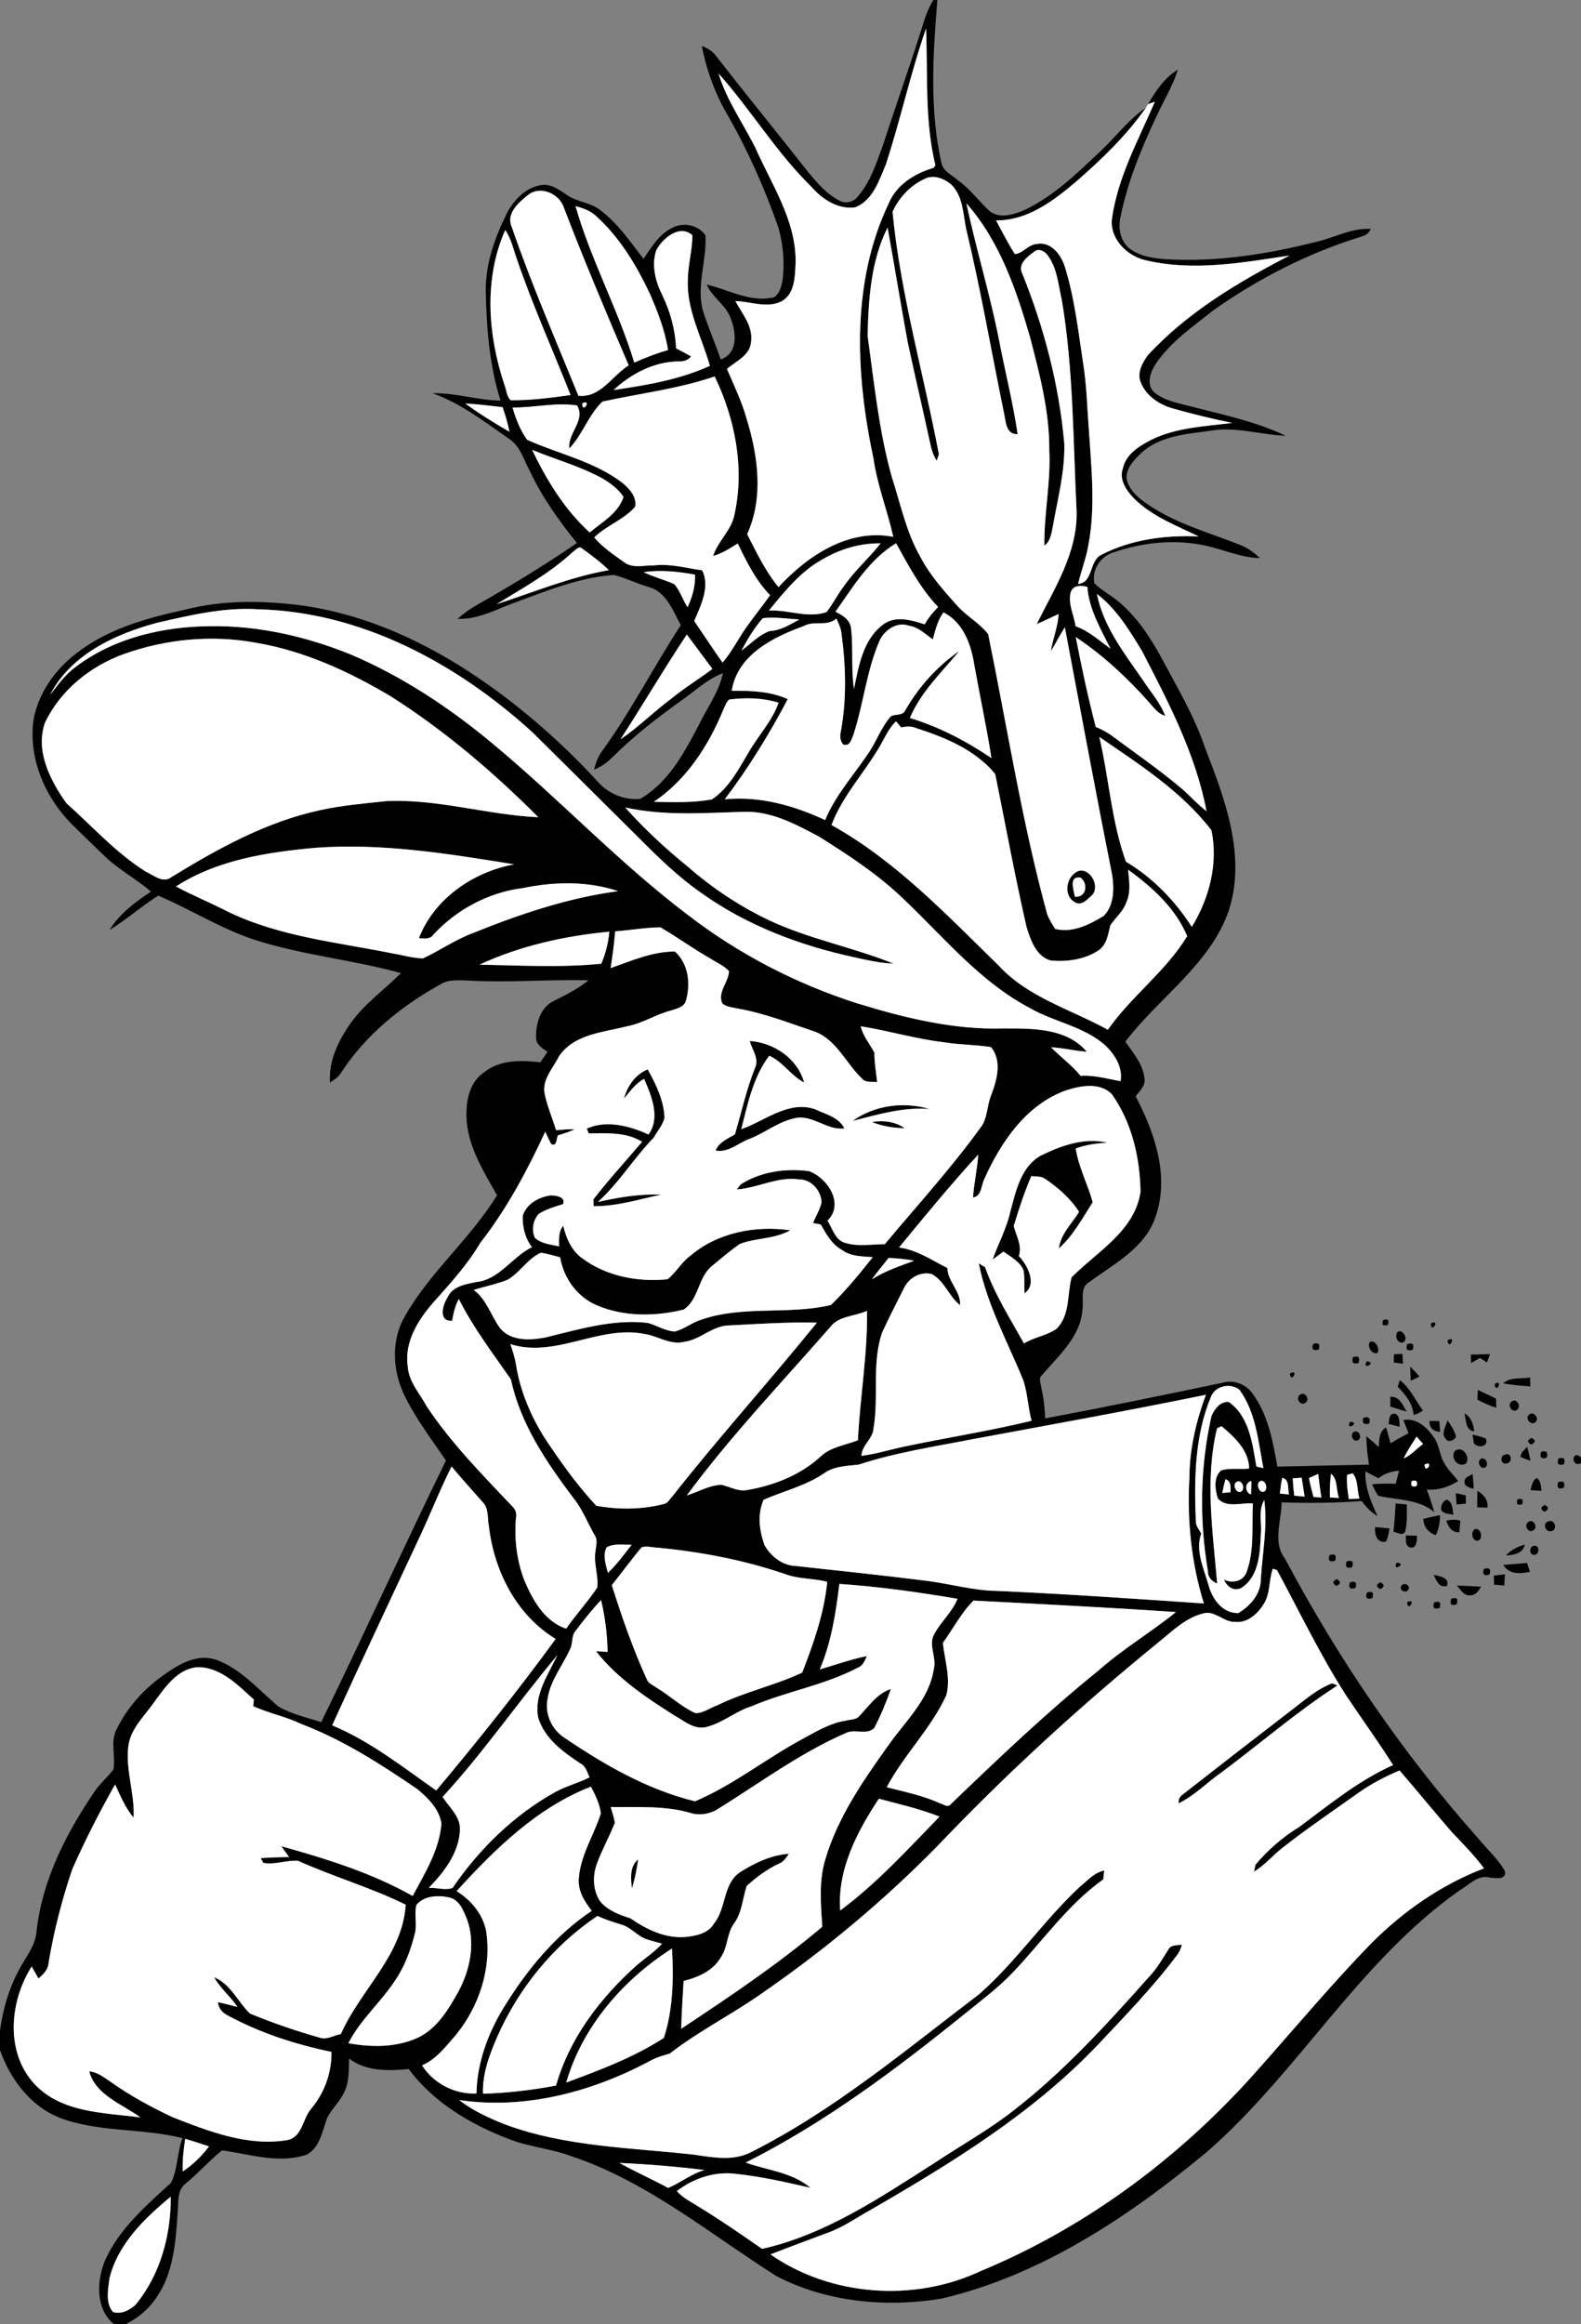 <?xml version="1.0" encoding="UTF-8" ?>
<!DOCTYPE svg PUBLIC "-//W3C//DTD SVG 1.1//EN" "http://www.w3.org/Graphics/SVG/1.1/DTD/svg11.dtd">
<svg width="471pt" height="692pt" viewBox="0 0 471 692" version="1.1" xmlns="http://www.w3.org/2000/svg">
<rect x="0" y="0" width="471" height="692" fill="#808080" stroke="none"/>
<g id="#010101ff">
<path fill="#010101" opacity="1.00" d=" M 278.07 0.00 L 279.26 0.00 C 277.93 16.17 276.88 32.65 280.49 48.63 C 281.05 51.07 283.65 52.13 285.36 53.67 C 289.06 56.26 291.66 60.02 294.99 63.00 C 298.11 65.25 302.21 63.80 305.40 62.46 C 314.05 58.27 321.04 51.47 327.93 44.93 C 332.46 40.68 336.20 35.57 341.39 32.06 C 335.69 40.26 328.37 47.28 320.87 53.84 C 314.01 59.67 306.21 65.72 296.74 65.63 C 298.57 68.98 300.26 72.42 302.32 75.64 C 304.71 75.53 306.42 72.68 309.03 72.63 C 313.01 71.91 315.89 75.63 317.08 78.96 C 320.14 88.51 321.20 98.53 322.72 108.40 C 323.70 114.57 323.86 120.84 324.33 127.07 C 325.06 138.72 326.45 150.53 324.28 162.12 C 323.63 166.13 322.09 169.92 321.18 173.87 C 325.79 173.44 324.36 167.03 328.10 165.20 C 336.99 160.60 347.20 159.29 357.10 159.73 C 350.35 156.46 343.07 153.71 337.69 148.28 C 335.51 145.97 333.33 142.79 334.51 139.47 C 335.43 135.22 339.39 132.81 342.97 130.95 C 350.45 127.26 358.95 126.97 367.08 125.93 C 361.07 124.72 355.12 123.24 349.23 121.58 C 345.23 120.42 341.39 117.82 339.83 113.83 C 338.68 111.04 340.29 108.11 341.87 105.86 C 353.66 93.03 368.83 84.02 384.17 76.08 C 370.12 78.23 355.60 80.82 341.53 77.55 C 335.89 76.41 330.51 71.13 331.27 65.06 C 333.02 52.69 339.18 41.63 344.04 30.29 C 343.54 30.47 342.52 30.83 342.01 31.01 C 344.30 27.10 346.92 23.12 350.90 20.75 C 349.47 25.38 346.92 29.54 344.88 33.91 C 340.16 43.88 335.83 54.17 333.73 65.05 C 333.07 68.32 333.94 72.22 336.80 74.22 C 340.03 76.50 344.11 77.00 347.96 77.22 C 362.80 78.03 377.64 75.66 391.99 72.05 C 397.48 70.83 402.60 67.82 408.37 68.17 C 407.89 69.25 407.11 69.97 406.03 70.31 C 390.09 75.17 375.03 82.80 361.45 92.42 C 355.38 97.27 348.75 101.77 344.34 108.30 C 342.70 110.76 341.29 114.76 344.04 116.97 C 347.16 119.43 351.22 120.06 354.96 121.07 C 364.43 123.50 374.12 125.52 383.00 129.75 C 375.54 129.47 368.18 126.97 360.70 128.24 C 353.52 129.25 345.53 129.73 339.93 134.94 C 337.80 137.02 335.17 139.66 335.69 142.91 C 336.68 146.60 340.00 148.97 343.06 150.92 C 351.02 156.08 360.24 158.62 368.99 162.07 C 371.38 162.94 373.51 164.39 375.32 166.17 C 369.81 166.08 364.75 163.73 359.47 162.54 C 350.27 160.44 340.53 161.46 331.67 164.49 C 327.89 165.66 325.12 169.74 326.05 173.70 C 328.29 175.94 331.19 177.34 333.57 179.42 C 338.87 183.96 342.77 189.87 346.06 195.97 C 350.76 204.76 355.90 213.39 359.08 222.89 C 364.95 238.05 371.33 254.85 366.07 271.14 C 360.42 287.33 345.26 296.96 335.25 310.17 C 337.59 313.51 340.51 316.83 340.95 321.06 C 341.35 323.27 339.54 324.84 338.32 326.42 C 343.98 337.28 348.50 350.13 344.26 362.29 C 341.19 371.57 331.98 376.23 324.63 381.67 C 321.60 383.31 322.91 387.11 322.49 389.89 C 321.91 398.05 315.32 403.75 310.33 409.54 C 309.25 410.62 310.21 412.25 310.28 413.54 C 310.96 416.43 311.27 419.39 311.36 422.35 C 329.37 418.95 347.33 415.28 365.25 411.50 C 368.25 411.03 371.35 412.43 373.10 414.89 C 377.78 421.19 379.20 429.15 380.55 436.70 C 389.65 436.52 398.75 436.27 407.85 436.11 C 407.36 433.31 407.09 430.48 407.05 427.65 C 408.32 428.68 409.54 429.77 410.75 430.87 C 410.91 428.74 410.79 426.24 412.92 425.02 C 413.39 426.58 413.83 428.16 414.25 429.74 C 416.01 428.69 417.80 427.69 419.63 426.75 C 419.10 425.44 418.57 424.13 418.07 422.82 C 422.27 422.12 425.39 425.27 427.52 428.48 C 428.79 430.71 428.93 433.38 430.23 435.60 C 431.32 437.62 433.04 439.18 434.40 441.01 C 431.61 442.76 428.37 443.82 425.06 443.52 C 425.89 445.74 426.63 447.99 427.32 450.27 C 422.60 446.28 416.23 446.69 410.56 445.39 C 409.82 444.31 409.31 443.11 408.76 441.95 C 411.09 441.72 413.44 441.75 415.79 441.80 C 416.13 440.50 416.48 439.21 416.82 437.92 C 414.58 438.10 412.43 438.75 410.66 440.16 C 409.36 439.49 408.07 438.82 406.78 438.15 C 406.57 442.90 408.45 447.20 410.37 451.41 C 408.43 450.34 406.99 448.66 405.64 446.95 C 397.71 447.53 389.76 447.62 381.81 447.33 C 381.79 452.91 379.02 459.28 382.86 464.17 C 398.74 494.06 417.97 522.21 440.48 547.51 C 443.11 550.69 446.25 553.50 448.32 557.11 C 448.92 559.85 445.49 559.26 443.83 559.06 C 440.32 558.12 437.63 561.28 434.86 562.87 C 404.96 583.88 386.91 616.87 359.65 640.68 C 336.39 659.97 310.38 677.37 280.60 684.42 C 264.06 687.17 246.32 685.51 231.30 677.74 C 211.36 665.07 192.73 649.50 170.02 641.96 C 163.92 639.68 157.30 639.27 151.27 636.78 C 139.96 632.46 129.10 625.91 121.75 616.08 C 115.67 616.67 109.14 616.82 104.00 612.97 C 103.88 616.21 104.08 619.61 102.70 622.64 C 101.45 625.55 99.02 627.71 97.53 630.47 C 96.05 634.34 95.43 639.24 91.50 641.51 C 83.17 644.42 74.48 641.43 66.14 640.29 C 62.33 643.39 59.04 647.10 55.24 650.24 C 52.56 652.34 53.27 656.06 52.91 659.03 C 52.34 667.52 51.71 676.56 46.80 683.82 C 44.54 687.34 41.28 690.12 37.56 692.00 L 33.87 692.00 C 28.43 687.42 28.81 679.31 31.21 673.25 C 35.39 663.74 43.42 656.83 50.91 649.99 C 53.02 645.93 52.72 640.96 54.35 636.65 C 42.27 633.58 29.31 635.04 17.55 630.50 C 8.91 626.97 3.05 619.02 0.00 610.44 L 0.00 604.57 C 0.87 598.33 2.61 592.18 5.62 586.63 C 7.53 582.85 10.58 579.46 10.88 575.06 C 12.54 560.04 19.51 546.25 27.87 533.89 C 29.53 531.25 32.01 529.30 33.82 526.80 C 34.45 522.82 32.78 518.52 34.79 514.81 C 37.63 509.00 41.92 503.99 47.01 500.04 C 51.99 496.36 58.16 491.92 64.66 494.31 C 71.92 497.06 77.12 503.20 82.90 508.11 C 86.84 510.41 91.38 511.39 95.69 512.78 C 108.31 486.93 120.20 460.73 132.85 434.89 C 128.43 428.35 123.55 422.05 120.20 414.87 C 116.86 407.61 116.55 398.69 120.74 391.71 C 128.25 378.60 140.19 368.76 148.07 355.91 C 144.20 349.04 139.78 342.03 139.04 334.00 C 138.65 328.72 139.47 322.43 144.26 319.26 C 148.98 315.49 155.32 315.67 161.00 316.30 C 161.69 315.26 162.39 314.23 163.10 313.20 C 161.59 312.12 159.63 311.08 159.71 308.93 C 159.57 304.84 161.00 299.90 165.00 298.03 C 168.58 296.23 172.21 294.44 175.33 291.89 C 163.56 291.61 151.78 292.63 140.01 292.00 C 137.04 291.92 133.81 291.47 131.14 293.13 C 119.51 299.59 108.77 308.29 101.52 319.57 C 100.74 320.79 99.48 321.54 98.31 322.34 C 97.85 315.84 100.86 309.73 104.53 304.57 C 108.63 298.80 114.52 294.73 119.45 289.74 C 105.15 285.81 90.24 284.43 76.09 279.91 C 65.95 276.63 56.91 270.83 47.14 266.68 C 42.13 269.87 37.65 273.83 32.60 276.95 C 35.60 272.07 40.28 268.57 44.99 265.48 C 40.55 261.69 35.32 258.93 31.10 254.86 C 27.73 251.58 24.32 248.34 20.99 245.01 C 13.16 236.92 8.35 225.41 10.03 214.08 C 11.52 206.28 16.39 199.45 22.60 194.65 C 31.99 187.25 43.79 183.99 55.28 181.50 C 66.59 178.61 78.46 178.80 89.97 180.29 C 110.80 183.21 130.12 192.75 147.00 205.00 C 158.31 213.18 168.73 222.57 178.17 232.84 C 181.26 236.35 186.07 238.35 190.74 237.86 C 199.02 233.10 203.80 224.26 208.09 216.06 C 210.56 210.87 214.18 206.15 215.37 200.44 C 210.82 202.15 207.27 205.57 203.36 208.33 C 196.03 213.56 188.86 219.08 182.48 225.45 C 180.90 227.06 179.03 228.35 176.95 229.19 C 177.46 227.41 178.00 225.60 179.07 224.05 C 187.89 212.00 194.65 198.62 202.82 186.14 C 200.45 181.86 198.50 176.18 193.25 174.79 C 189.74 173.75 186.42 172.12 182.88 171.19 C 172.92 171.90 163.48 175.68 154.20 179.12 C 148.35 181.17 142.71 184.51 136.31 184.27 C 138.11 182.68 140.05 181.27 142.14 180.10 C 152.28 174.34 162.26 168.30 171.87 161.69 C 166.50 155.02 161.47 148.04 157.84 140.26 C 156.08 137.07 155.12 133.16 152.04 130.94 C 144.66 125.81 137.46 120.19 128.92 117.10 C 135.75 116.92 142.30 119.20 149.11 119.28 C 145.82 108.87 144.95 97.88 144.72 87.02 C 144.54 78.60 147.47 70.54 151.20 63.12 C 153.28 59.37 156.70 55.83 161.11 55.14 C 164.08 54.58 166.58 56.54 168.92 58.06 C 171.83 60.15 175.69 60.21 178.56 62.38 C 183.94 66.29 187.68 71.90 191.71 77.08 C 194.13 73.51 196.53 69.48 200.65 67.66 C 203.87 66.13 208.15 67.08 210.17 70.11 C 210.60 77.61 207.35 85.16 209.44 92.62 C 210.97 97.50 213.09 102.18 214.71 107.03 C 220.09 105.15 219.32 98.70 217.54 94.44 C 216.03 90.64 212.14 88.51 210.56 84.75 C 217.16 86.27 223.59 90.20 230.58 88.52 C 232.14 87.55 232.67 85.61 233.05 83.93 C 233.83 78.64 233.38 73.13 231.96 67.98 C 228.00 56.56 223.08 45.44 217.14 34.91 C 213.22 28.39 210.51 21.14 209.08 13.68 C 210.71 14.33 212.29 15.19 213.31 16.66 C 222.35 28.27 231.67 39.66 240.76 51.23 C 243.50 54.53 246.40 57.96 250.33 59.85 C 252.13 60.74 254.37 60.07 255.56 58.49 C 259.37 54.13 261.11 48.45 263.08 43.10 C 267.08 30.81 271.45 18.63 275.28 6.28 C 275.98 4.09 276.83 1.94 278.07 0.00 M 263.92 48.96 C 261.89 53.74 260.06 59.65 254.78 61.74 C 249.60 62.46 244.82 59.22 241.57 55.47 C 231.20 45.30 223.71 32.69 214.07 21.90 C 216.46 29.84 221.34 36.64 225.03 43.97 C 229.86 54.95 237.14 65.56 237.03 78.01 C 236.82 82.13 236.93 87.53 232.74 89.78 C 228.42 91.85 223.58 89.77 219.08 89.65 C 221.12 93.46 224.41 97.15 223.75 101.81 C 223.47 105.84 219.26 107.55 216.57 109.84 C 218.61 114.66 220.93 119.38 222.36 124.44 C 225.80 135.56 227.59 148.09 222.59 159.05 C 225.37 164.49 228.02 170.08 231.93 174.83 C 240.50 165.48 252.87 157.25 266.12 159.85 C 264.37 152.04 261.37 144.55 260.23 136.60 C 254.89 111.65 253.50 84.29 264.70 60.68 C 267.01 55.02 272.49 51.62 278.14 49.97 L 278.66 49.20 C 275.42 35.86 276.44 22.08 275.88 8.51 C 271.26 21.78 268.29 35.60 263.92 48.96 M 275.37 53.32 C 271.17 55.26 267.78 58.87 265.90 63.08 C 268.26 87.52 275.15 111.20 279.71 135.27 C 279.54 135.76 279.21 136.72 279.04 137.20 C 278.02 135.58 277.46 133.74 277.08 131.88 C 274.91 121.83 272.54 111.82 270.39 101.77 C 268.32 90.45 266.46 79.09 264.42 67.76 C 259.44 77.66 258.75 89.06 258.47 99.95 C 260.44 114.12 261.85 128.45 265.75 142.26 C 268.32 150.16 269.98 158.46 274.15 165.74 C 277.03 171.29 281.24 175.97 285.39 180.60 C 288.17 183.56 291.86 185.60 294.38 188.79 C 300.09 216.59 304.46 244.72 311.95 272.13 C 312.49 273.73 313.47 275.13 314.32 276.59 C 319.52 277.87 324.46 275.34 328.79 272.74 C 331.94 269.61 331.95 264.55 331.31 260.44 C 326.42 235.93 321.88 211.35 317.23 186.79 C 315.72 189.10 314.51 191.58 313.07 193.92 C 313.62 190.17 315.19 186.64 315.37 182.82 C 313.19 183.84 311.04 184.90 308.84 185.83 C 314.15 175.16 321.13 164.41 320.72 152.01 C 319.67 131.13 319.81 110.09 316.34 89.41 C 315.27 84.85 314.98 79.82 312.06 75.96 C 311.26 74.84 309.44 73.84 308.20 74.87 C 306.22 76.32 303.10 78.58 304.53 81.41 C 311.05 97.56 315.52 114.60 317.06 131.97 C 317.31 140.27 315.14 148.36 313.71 156.47 C 313.24 158.60 313.07 161.09 311.12 162.47 C 310.99 152.97 313.09 143.55 312.59 134.03 C 312.68 122.52 309.71 111.33 306.83 100.29 C 302.74 86.19 297.79 71.73 287.91 60.56 C 290.83 74.30 295.00 87.76 297.69 101.56 C 299.47 110.80 301.80 119.95 303.17 129.26 C 299.54 129.42 299.67 125.32 299.06 122.80 C 295.31 104.54 292.16 86.13 287.79 68.01 C 286.92 63.67 286.89 58.72 283.71 55.28 C 281.61 53.25 278.11 51.80 275.37 53.32 M 157.14 58.20 C 154.40 60.36 150.68 63.72 152.46 67.57 C 158.32 84.61 165.53 101.14 172.31 117.83 C 178.94 118.55 182.33 111.84 187.30 108.80 C 180.65 93.28 174.08 77.72 168.03 61.96 C 166.72 57.61 160.79 55.05 157.14 58.20 M 171.46 61.38 C 176.02 77.37 184.12 92.06 188.96 107.96 C 192.23 106.51 195.56 105.19 199.01 104.24 C 198.11 98.38 195.94 92.83 193.59 87.43 C 189.57 78.94 184.61 70.68 177.59 64.34 C 175.90 62.73 173.66 61.99 171.46 61.38 M 150.51 68.52 C 144.09 82.98 145.33 99.73 150.24 114.45 C 150.88 116.00 150.86 117.97 152.14 119.17 C 158.12 119.23 164.07 118.46 169.98 117.62 C 164.62 104.08 158.63 90.79 153.93 77.00 C 152.90 74.14 152.31 71.04 150.51 68.52 M 195.50 74.54 C 194.05 78.90 195.22 83.71 197.24 87.72 C 199.66 92.73 201.18 98.15 201.41 103.73 C 202.91 104.50 204.40 105.29 205.88 106.12 C 204.96 107.37 203.50 107.66 202.04 107.63 C 194.80 107.69 188.01 111.32 182.79 116.14 C 192.54 114.69 202.45 113.06 211.48 108.93 C 209.06 100.35 204.40 92.11 204.92 82.95 C 205.02 78.62 206.26 74.39 206.27 70.05 C 202.47 66.64 197.36 70.97 195.50 74.54 M 179.46 119.58 C 175.31 123.57 173.58 129.37 169.63 133.52 C 169.00 129.00 174.61 125.12 171.91 120.73 C 165.65 119.77 159.08 121.39 152.69 121.36 C 153.69 124.72 154.96 128.10 157.05 130.95 C 166.45 135.19 176.98 137.35 185.31 143.69 C 187.44 145.36 189.81 148.02 189.23 150.87 C 185.84 154.79 180.67 156.44 177.02 160.03 C 179.48 162.92 182.68 165.08 185.75 167.27 C 188.35 169.39 191.90 168.28 194.96 168.34 C 199.77 167.79 204.49 169.17 209.18 169.82 C 211.62 174.65 208.79 180.29 206.81 184.89 C 209.64 189.02 212.36 193.22 215.26 197.29 C 218.10 194.01 219.98 190.06 222.50 186.55 C 224.75 183.41 227.17 180.39 229.42 177.24 C 225.16 172.82 222.42 167.29 219.78 161.82 C 217.46 163.29 215.13 164.81 212.45 165.53 C 213.92 161.00 218.04 157.80 218.85 152.99 C 221.85 139.23 218.96 124.64 212.91 112.09 C 202.06 115.81 190.61 117.13 179.46 119.58 M 138.63 120.15 C 142.82 123.23 147.27 125.95 151.77 128.56 C 151.29 126.07 150.53 123.65 149.74 121.25 C 146.04 120.81 142.35 120.36 138.63 120.15 M 173.44 120.13 C 173.57 123.51 176.40 118.59 173.44 120.13 M 158.53 133.96 C 162.87 142.98 168.20 151.77 175.69 158.55 C 179.38 155.43 184.14 152.87 185.75 147.98 C 184.26 145.62 181.90 143.94 179.56 142.51 C 172.90 138.84 165.52 136.83 158.53 133.96 M 245.34 166.38 C 238.62 169.98 233.82 176.00 229.08 181.79 C 234.82 181.49 240.65 184.20 246.26 182.24 C 248.16 179.76 249.57 176.93 251.47 174.45 C 254.65 169.86 258.91 166.17 262.35 161.79 C 256.39 161.70 250.49 163.40 245.34 166.38 M 248.89 182.15 C 251.01 183.18 253.31 184.55 253.55 187.17 C 254.24 193.13 253.51 199.19 254.41 205.14 C 255.80 198.35 257.10 190.47 263.01 186.03 C 266.69 183.16 271.49 184.63 275.48 185.91 C 276.54 183.99 277.93 182.30 279.47 180.74 C 274.18 175.21 270.65 168.40 266.96 161.77 C 258.95 166.57 254.16 174.76 248.89 182.15 M 170.51 164.47 C 163.78 170.71 155.71 175.13 147.94 179.89 C 159.02 176.33 169.84 171.78 181.37 169.77 C 178.98 167.39 176.25 165.38 173.52 163.41 C 172.48 162.29 171.36 163.96 170.51 164.47 M 191.72 170.36 C 194.67 171.81 197.90 172.58 200.88 173.95 C 202.65 175.91 203.37 178.61 204.84 180.81 C 206.26 177.77 207.17 174.50 207.07 171.12 C 202.01 170.17 196.85 169.65 191.72 170.36 M 319.03 176.21 C 318.01 179.64 319.97 183.08 320.43 186.47 C 324.38 187.89 327.51 190.73 330.84 193.18 C 327.93 187.29 324.42 181.45 323.93 174.74 C 322.14 174.35 319.84 174.10 319.03 176.21 M 326.79 176.86 C 328.69 186.57 335.00 194.59 340.51 202.54 C 342.76 206.04 345.67 209.21 347.13 213.16 C 344.89 212.53 343.61 210.51 342.11 208.91 C 335.69 201.69 328.54 195.06 320.49 189.70 C 322.21 198.67 324.14 207.60 326.44 216.44 C 328.28 217.20 330.04 218.14 331.62 219.35 C 338.49 224.46 345.55 229.32 352.10 234.86 C 354.60 237.03 356.79 239.54 359.44 241.56 C 356.21 224.51 348.07 209.06 340.19 193.80 C 336.44 187.65 332.61 181.29 326.79 176.86 M 46.77 185.45 C 34.33 188.78 21.08 194.91 14.94 206.88 C 17.23 203.91 19.47 200.82 22.53 198.58 C 34.04 189.86 48.76 186.51 62.98 186.45 C 77.15 186.29 91.18 189.52 104.28 194.78 C 119.70 201.31 133.81 210.62 146.65 221.33 C 166.49 237.76 184.16 256.70 204.72 272.27 C 219.86 283.96 237.08 292.91 255.29 298.73 C 269.45 303.08 284.09 306.69 299.01 306.23 C 307.51 306.23 317.75 306.04 323.76 313.15 C 320.19 312.96 316.72 311.99 313.15 311.86 C 316.00 314.77 319.33 317.19 321.94 320.35 C 325.99 320.06 329.88 321.24 333.83 321.93 C 334.53 317.93 332.24 314.21 329.52 311.50 C 323.14 305.63 314.14 304.40 306.81 300.16 C 291.95 292.36 281.23 279.11 269.24 267.76 C 261.68 260.44 252.82 254.65 243.94 249.09 C 237.13 245.47 229.94 241.57 222.00 241.72 C 210.08 242.04 198.01 243.05 186.26 240.44 C 191.98 246.83 198.27 252.70 204.95 258.08 C 212.21 264.43 220.31 269.82 229.02 273.97 C 240.93 279.59 254.02 282.02 266.20 286.92 C 262.12 286.80 258.14 285.84 254.18 284.97 C 238.15 281.48 222.44 275.54 209.02 265.96 C 202.20 261.25 196.24 255.43 190.41 249.58 C 179.87 239.12 169.33 228.66 158.79 218.21 C 136.42 197.76 107.86 182.21 77.00 181.43 C 66.75 180.75 56.68 183.19 46.77 185.45 M 277.91 190.37 C 275.64 188.86 273.65 186.71 270.81 186.33 C 267.41 185.04 263.89 187.39 262.26 190.27 C 258.14 199.40 257.33 209.54 254.17 218.98 C 253.65 220.30 253.05 222.37 251.20 221.69 C 250.24 220.60 250.16 219.17 250.49 217.83 C 252.27 208.17 252.00 198.24 250.67 188.54 C 250.51 186.99 249.79 185.58 249.17 184.18 C 246.36 186.71 242.51 184.65 239.42 186.43 C 230.29 189.75 219.68 195.00 218.00 205.68 C 223.66 205.66 229.44 205.78 234.69 208.18 C 229.20 218.56 223.02 228.63 215.92 238.00 C 226.29 236.97 236.49 239.85 245.82 244.18 C 249.02 236.45 254.81 230.27 259.32 223.34 C 261.40 220.02 262.76 216.23 265.40 213.28 C 266.75 212.54 268.86 213.17 269.66 211.58 C 273.62 204.58 279.15 198.46 285.75 193.87 C 280.52 200.24 274.32 206.05 271.07 213.79 C 279.78 216.41 287.86 220.66 295.37 225.73 C 293.89 216.34 291.87 207.04 290.20 197.68 C 289.23 191.68 286.86 185.23 281.06 182.35 C 279.32 184.73 278.66 187.58 277.91 190.37 M 227.25 184.07 C 224.71 186.98 222.70 190.31 220.89 193.72 C 223.61 191.72 226.05 189.10 229.25 187.90 C 232.52 187.77 235.34 185.97 238.13 184.45 C 234.52 184.28 230.86 183.62 227.25 184.07 M 184.85 220.15 C 190.22 216.52 194.79 211.87 200.00 208.02 C 203.89 204.81 208.23 202.22 212.23 199.17 C 209.71 195.75 207.13 192.37 204.62 188.94 C 197.78 199.18 191.56 209.82 184.85 220.15 M 36.83 194.78 C 26.87 198.38 17.96 205.56 13.39 215.23 C 10.46 223.65 14.99 232.41 19.78 239.16 C 27.54 246.08 34.57 253.97 43.43 259.54 C 45.78 260.57 48.57 263.16 51.08 261.15 C 64.89 252.70 79.37 244.66 95.35 241.24 C 101.83 239.79 108.47 239.26 115.05 238.54 C 130.35 237.81 145.18 242.65 160.38 243.34 C 147.02 229.97 132.54 217.61 116.57 207.45 C 104.02 199.95 90.44 193.72 75.92 191.33 C 62.89 188.98 49.26 190.32 36.83 194.78 M 217.23 208.30 C 216.29 209.09 215.99 210.35 215.45 211.41 C 211.08 222.07 204.48 232.22 194.79 238.75 C 200.55 238.84 206.42 239.09 212.10 238.02 C 217.15 234.64 220.00 229.09 223.02 224.02 C 225.90 219.03 230.01 214.74 231.95 209.23 C 227.18 207.77 222.14 207.66 217.23 208.30 M 262.13 222.18 C 257.52 230.12 250.98 236.97 247.71 245.66 C 266.82 256.28 282.00 272.37 297.51 287.49 C 306.22 296.99 319.05 300.56 330.04 306.62 C 337.06 296.59 347.28 289.26 353.68 278.75 C 350.21 270.45 343.25 264.13 336.07 258.97 C 336.38 262.18 336.96 265.55 335.59 268.61 C 334.66 271.35 332.35 273.20 330.78 275.52 C 330.11 278.24 329.72 281.43 327.13 283.08 C 323.03 285.76 317.85 286.42 313.06 286.02 C 308.69 284.84 307.06 279.97 305.84 276.10 C 302.35 260.97 299.58 245.67 296.48 230.46 C 290.56 223.26 281.56 219.58 272.90 216.79 C 271.48 216.17 269.96 216.28 268.49 216.62 C 268.10 216.16 267.31 215.23 266.92 214.77 C 264.80 216.86 263.59 219.63 262.13 222.18 M 327.50 219.43 C 330.40 231.75 331.11 244.63 335.43 256.57 C 343.44 261.34 350.02 268.17 355.06 275.98 C 360.26 267.48 362.97 257.11 360.90 247.22 C 351.97 235.60 339.43 227.62 327.50 219.43 M 52.43 263.95 C 57.39 266.63 62.64 268.75 67.65 271.34 C 83.11 278.90 100.47 280.56 117.13 283.92 C 120.08 284.41 122.99 285.30 125.99 285.37 C 131.03 283.04 135.62 279.79 140.85 277.84 C 154.77 272.22 169.20 267.33 184.14 265.35 C 174.95 262.29 165.17 262.51 155.77 264.44 C 145.60 265.71 136.12 270.76 129.16 278.25 C 128.16 279.77 126.34 279.47 124.79 279.34 C 129.37 267.57 140.98 259.60 153.14 257.37 C 133.59 254.21 113.77 250.97 93.89 252.45 C 79.61 253.75 64.70 256.03 52.43 263.95 M 183.27 277.32 C 182.99 280.99 182.47 284.63 181.91 288.26 C 188.14 286.08 194.31 283.32 201.06 283.32 C 205.21 287.04 205.85 293.23 204.24 298.30 C 203.48 300.04 201.42 300.36 199.82 300.91 C 195.33 302.07 191.37 304.75 186.77 305.60 C 179.70 307.41 171.06 307.88 166.55 314.49 C 164.78 318.11 161.30 321.55 162.31 325.91 C 163.10 329.55 164.57 332.99 165.68 336.54 C 167.53 336.36 169.38 336.20 171.24 336.24 C 169.63 337.02 167.92 337.55 166.22 338.06 C 165.69 339.06 166.01 341.40 164.24 340.69 C 163.58 339.48 163.02 338.22 162.44 336.99 C 157.05 348.59 151.00 359.94 143.11 370.05 C 139.22 376.65 134.03 382.29 128.96 387.98 C 124.48 393.12 120.43 399.67 121.47 406.78 C 121.72 411.41 125.07 414.91 127.16 418.82 C 134.39 429.67 143.59 439.00 152.53 448.44 C 153.54 449.35 154.03 450.62 153.71 451.98 C 153.18 458.29 153.96 464.74 156.24 470.66 C 158.78 476.54 162.22 482.78 168.65 484.96 C 171.57 480.76 175.07 476.99 177.91 472.73 C 178.37 469.11 176.78 465.55 177.39 461.94 C 177.53 460.35 178.16 458.63 177.18 457.17 C 175.06 453.50 173.58 449.44 170.87 446.13 C 162.84 435.44 155.01 424.03 152.22 410.74 C 146.79 402.93 140.97 395.34 136.69 386.79 C 135.57 388.79 135.10 391.05 134.69 393.29 C 130.48 393.49 131.87 388.58 133.32 386.31 C 134.80 382.97 138.75 382.37 141.93 381.73 C 148.83 380.98 152.54 374.24 158.47 371.36 C 156.43 368.67 155.60 365.33 155.73 362.00 C 156.81 358.47 160.52 356.42 163.98 355.95 C 165.51 355.90 168.69 356.36 167.70 358.57 C 165.22 359.30 162.73 360.06 160.52 361.43 C 158.81 363.27 158.26 366.30 159.37 368.59 C 161.33 370.38 164.10 370.55 166.57 371.12 C 166.56 369.00 166.31 366.72 167.80 364.99 C 168.65 368.67 170.25 372.33 173.40 374.62 C 180.59 380.03 190.05 381.80 198.86 380.92 C 201.47 378.85 203.07 375.73 205.82 373.78 C 213.92 366.96 225.13 364.85 235.43 366.33 C 230.85 368.96 225.29 368.55 220.42 370.39 C 217.48 372.42 214.77 374.77 212.01 377.04 C 207.91 380.46 208.22 386.91 203.69 389.94 C 195.11 392.06 185.61 392.14 177.42 388.51 C 171.75 385.93 167.90 380.44 166.86 374.37 C 164.96 373.89 163.09 373.30 161.15 373.01 C 157.15 374.78 154.94 378.94 151.19 381.08 C 147.92 382.37 144.46 383.04 141.12 384.10 C 144.92 386.85 146.18 391.52 148.78 395.20 C 151.90 399.39 157.79 399.13 162.39 398.26 C 172.39 395.86 182.54 392.70 192.95 393.90 C 195.67 394.64 198.14 396.30 201.01 396.47 C 203.83 395.81 206.11 393.79 208.89 392.96 C 221.33 388.59 234.87 391.60 247.55 388.56 C 252.09 384.18 256.09 379.27 260.01 374.33 C 256.86 374.09 253.46 374.17 250.82 372.17 C 247.79 370.53 246.15 367.47 244.51 364.61 C 243.93 364.49 242.79 364.27 242.21 364.16 C 243.04 362.10 244.28 360.18 244.75 357.99 C 244.65 354.55 241.68 351.13 238.10 351.19 C 231.66 350.23 225.78 353.76 219.47 354.16 C 219.77 353.78 220.38 353.03 220.68 352.66 C 226.62 348.85 234.06 347.82 240.96 348.71 C 246.51 350.63 251.67 358.48 246.52 363.46 C 247.97 365.66 248.60 368.70 251.20 369.88 C 255.18 371.33 259.47 370.47 263.59 370.47 C 273.14 359.04 283.21 348.02 291.96 335.96 C 294.25 333.19 293.94 329.36 295.26 326.16 C 296.97 321.63 298.61 316.00 295.25 311.80 C 290.68 311.05 286.02 311.13 281.45 310.37 C 272.99 309.42 264.81 306.92 256.42 305.58 C 257.11 308.51 259.09 310.81 260.49 313.41 C 260.46 316.36 261.01 319.27 261.31 322.21 C 259.82 321.97 257.91 322.52 256.82 321.17 C 252.03 316.67 249.33 309.74 242.85 307.22 C 235.28 304.69 227.79 301.71 219.90 300.33 C 218.26 299.94 216.40 299.92 215.12 298.69 C 213.74 295.19 217.15 292.41 217.16 289.14 C 215.62 287.49 213.45 286.62 211.59 285.40 C 206.52 282.51 201.78 279.06 196.74 276.13 C 192.23 276.16 187.77 277.01 183.27 277.32 M 142.87 287.23 C 154.95 287.47 167.07 288.15 179.12 286.96 C 180.42 283.92 181.24 280.71 181.52 277.42 C 168.27 278.67 154.98 281.61 142.87 287.23 M 317.62 324.66 C 305.68 328.89 298.13 340.15 293.17 351.22 C 292.27 353.15 292.49 356.10 289.88 356.58 C 290.13 352.29 291.17 348.10 291.42 343.81 C 283.22 352.70 275.53 362.11 267.84 371.45 C 273.13 372.15 277.63 375.24 282.24 377.57 C 282.35 381.67 286.26 384.43 286.03 388.64 C 282.69 386.04 281.42 381.43 277.57 379.36 C 274.27 378.54 270.86 380.43 269.39 383.40 C 267.15 387.82 264.90 392.24 262.81 396.73 C 259.63 405.95 261.89 415.91 260.22 425.36 C 260.02 428.50 256.75 430.30 256.64 433.49 C 260.73 432.98 264.69 431.76 268.71 430.88 C 281.55 428.12 294.55 426.16 307.32 423.04 C 306.25 419.09 306.14 414.94 304.87 411.05 C 300.19 399.54 294.03 388.48 291.59 376.19 C 292.06 376.47 293.00 377.03 293.47 377.31 C 296.30 385.37 300.93 392.58 305.05 400.02 C 308.08 398.14 311.82 397.72 314.73 395.67 C 318.82 391.68 317.88 385.43 319.24 380.34 C 326.84 372.66 338.01 366.59 339.77 354.93 C 339.63 344.77 337.20 334.22 331.24 325.83 C 327.70 322.17 321.95 323.27 317.62 324.66 M 264.74 374.55 C 263.09 376.69 261.32 378.73 259.76 380.94 C 263.65 378.42 268.03 377.00 272.33 375.40 C 269.82 374.90 267.28 374.69 264.74 374.55 M 247.24 395.26 C 232.82 411.74 217.64 427.65 204.60 445.27 C 208.02 444.24 211.21 442.28 214.85 442.10 C 217.41 442.63 219.87 444.21 222.57 443.68 C 230.60 442.31 238.54 439.18 244.58 433.59 C 247.60 430.78 251.89 430.34 255.58 428.84 C 256.21 415.98 258.49 403.21 258.29 390.30 C 254.65 392.03 249.79 391.74 247.24 395.26 M 203.79 399.55 C 199.60 400.59 195.97 397.76 191.96 397.19 C 178.43 394.51 165.50 404.49 152.04 400.23 C 152.73 402.23 153.40 404.25 153.73 406.35 C 155.17 415.44 159.15 424.01 164.49 431.46 C 168.48 437.37 172.78 443.13 177.64 448.35 C 184.27 449.56 191.23 449.51 197.77 447.83 C 199.03 447.59 199.56 446.26 200.40 445.45 C 214.24 427.84 229.29 411.23 243.37 393.83 C 234.65 393.62 225.94 394.22 217.24 394.66 C 212.23 394.69 208.67 398.95 203.79 399.55 M 360.81 415.78 C 355.89 427.50 355.74 440.47 356.26 452.97 C 356.22 454.36 357.24 455.44 357.86 456.61 C 356.03 461.75 358.64 467.05 360.04 471.98 C 361.13 476.11 364.17 480.39 368.90 480.31 C 372.52 478.19 375.69 474.49 375.62 470.09 C 376.11 462.29 377.66 454.47 376.64 446.66 C 374.74 449.74 375.99 453.57 375.61 456.99 C 375.38 462.56 375.02 469.57 369.75 472.86 C 367.44 473.91 365.54 472.42 364.62 470.37 C 367.16 471.48 370.22 470.98 371.35 468.16 C 373.76 461.62 372.88 454.49 373.25 447.66 C 369.82 447.36 365.54 449.14 362.84 446.25 C 361.95 443.60 361.46 439.87 363.78 437.82 C 366.48 437.02 369.36 437.57 372.13 437.28 C 372.06 431.82 367.79 427.94 363.93 424.67 C 363.59 424.83 362.92 425.14 362.58 425.29 C 358.87 440.49 361.35 456.20 362.61 471.53 C 361.10 470.86 359.80 469.70 359.87 467.92 C 357.27 452.63 357.50 436.83 360.90 421.69 C 361.76 419.58 363.48 417.29 366.02 417.42 C 372.20 421.72 373.10 429.84 374.30 436.67 C 374.82 436.79 375.86 437.03 376.38 437.15 C 374.83 429.20 374.18 420.52 369.22 413.79 C 366.55 411.75 362.18 412.57 360.81 415.78 M 289.76 428.53 C 278.38 430.75 266.85 432.48 255.80 436.11 C 252.32 436.50 248.62 436.53 245.63 438.61 C 240.13 442.40 233.53 443.93 227.50 446.57 C 225.56 450.86 226.21 455.86 227.80 460.15 C 229.68 463.47 233.12 466.15 237.05 466.29 C 250.15 467.72 263.26 469.09 276.34 470.74 C 283.22 471.64 289.96 473.61 296.93 473.70 C 317.52 474.62 338.08 476.05 358.65 477.45 C 354.88 465.36 353.62 452.59 354.34 439.97 C 354.37 431.52 356.33 423.20 359.25 415.31 C 336.15 420.04 312.94 424.24 289.76 428.53 M 418.18 434.26 C 420.43 433.30 421.99 431.34 423.97 429.97 C 423.31 429.23 422.66 428.50 422.01 427.77 C 420.69 429.91 419.23 431.96 418.18 434.26 M 424.38 436.11 C 424.58 439.37 427.41 434.58 424.38 436.11 M 125.53 456.56 C 116.63 475.60 107.66 494.61 98.96 513.74 C 110.31 518.47 119.98 526.14 129.96 533.14 C 142.27 518.46 154.24 503.50 165.54 488.01 C 153.86 480.95 147.24 467.84 145.66 454.59 C 145.13 452.13 145.72 449.12 143.74 447.22 C 140.67 443.70 137.51 440.26 134.53 436.67 C 131.26 443.17 128.58 449.95 125.53 456.56 M 389.95 440.10 C 390.33 442.00 390.79 443.88 391.32 445.75 C 391.91 445.79 393.07 445.86 393.66 445.90 C 393.27 443.57 392.98 441.22 392.71 438.88 C 391.78 439.27 390.86 439.68 389.95 440.10 M 396.52 438.85 C 396.23 441.18 396.14 443.54 396.20 445.89 C 396.88 445.93 398.23 445.99 398.91 446.03 C 397.95 443.73 398.65 440.45 396.52 438.85 M 401.30 439.16 C 401.14 441.57 401.45 443.98 401.84 446.37 C 402.63 446.32 404.21 446.24 405.00 446.19 C 404.21 443.78 404.67 440.65 402.97 438.71 C 402.56 438.83 401.72 439.05 401.30 439.16 M 382.00 440.04 C 381.64 441.58 381.49 443.16 381.29 444.73 C 381.97 444.79 383.34 444.93 384.02 444.99 C 383.54 443.29 384.26 440.54 382.00 440.04 M 385.13 440.19 C 385.21 441.91 385.36 443.63 385.57 445.35 C 386.60 445.44 387.63 445.53 388.66 445.63 C 388.36 443.75 388.06 441.87 387.78 440.00 C 387.11 440.05 385.79 440.14 385.13 440.19 M 365.08 440.45 C 364.72 441.80 364.40 443.18 364.12 444.56 C 364.73 444.50 365.96 444.39 366.58 444.33 C 366.56 442.82 366.87 441.05 365.08 440.45 M 368.25 441.34 C 367.05 442.31 368.50 445.05 369.93 444.03 C 371.04 442.95 369.82 440.24 368.25 441.34 M 372.69 444.97 C 372.76 443.64 372.80 442.32 372.80 441.00 C 370.75 441.32 370.81 444.44 372.69 444.97 M 375.16 441.17 C 374.13 442.18 375.33 445.04 376.84 443.99 C 377.88 442.92 376.72 440.11 375.16 441.17 M 420.56 441.00 C 420.15 442.38 420.64 442.88 422.02 442.50 C 422.43 441.09 421.95 440.59 420.56 441.00 M 180.69 460.76 C 179.51 463.20 180.47 465.89 181.11 468.34 C 183.76 465.82 185.93 462.86 188.16 459.98 C 185.69 460.02 182.91 459.46 180.69 460.76 M 182.27 471.98 C 185.28 481.57 188.60 491.08 192.79 500.23 C 193.32 501.35 194.61 501.77 195.55 502.50 C 199.52 504.85 202.89 508.16 207.13 510.08 C 209.47 510.21 211.54 508.48 213.73 507.75 C 221.85 503.75 230.81 501.88 238.99 498.03 C 242.37 489.32 245.54 480.34 246.44 470.99 C 242.40 469.95 238.11 470.21 234.15 468.79 C 221.82 464.54 208.91 462.09 195.94 460.84 C 194.35 460.80 192.70 460.23 191.14 460.74 C 188.06 464.39 185.27 468.26 182.27 471.98 M 379.20 467.10 C 377.95 470.48 378.51 474.38 376.54 477.52 C 374.74 480.46 371.74 483.30 368.02 482.94 C 364.55 483.12 361.97 479.39 358.43 480.43 C 353.12 481.73 349.19 485.76 345.06 489.07 C 321.81 508.00 299.63 528.26 278.98 549.99 C 263.17 566.02 245.83 580.53 227.30 593.31 C 218.29 599.73 208.24 604.68 199.55 611.47 C 197.53 612.04 195.50 612.63 193.65 613.66 C 176.45 622.87 156.37 628.23 136.84 625.31 C 140.89 628.53 145.67 630.64 150.45 632.56 C 168.44 639.24 187.90 639.47 206.76 641.57 C 212.36 642.40 218.50 643.57 223.77 640.81 C 248.50 628.36 269.80 610.42 291.72 593.77 C 302.75 584.09 311.01 571.72 321.76 561.75 C 323.99 559.95 326.01 557.53 328.96 556.97 C 328.89 557.62 328.75 558.94 328.68 559.60 C 317.99 567.19 310.52 578.17 301.54 587.53 C 297.27 591.98 292.32 595.67 287.54 599.54 C 267.03 616.09 245.79 632.07 222.15 643.92 C 228.63 646.27 236.03 646.78 241.44 651.45 C 234.19 649.77 226.87 648.11 219.46 647.32 C 213.10 646.42 206.67 648.55 201.64 652.42 C 203.39 654.41 205.80 655.60 208.01 656.99 C 214.52 660.94 220.78 665.28 227.03 669.62 C 245.89 665.39 262.12 654.40 278.19 644.18 C 285.97 638.97 294.21 634.44 301.61 628.68 C 316.79 616.99 329.74 602.74 342.45 588.48 C 344.78 586.02 346.41 583.05 348.24 580.23 C 349.09 578.98 350.81 579.31 352.09 579.03 C 351.86 580.06 351.45 581.01 350.85 581.89 C 343.64 591.57 335.19 600.21 326.95 608.99 C 307.53 629.35 283.35 644.16 259.17 658.13 C 255.09 660.38 251.25 663.14 246.84 664.73 C 241.06 666.89 235.27 669.03 229.53 671.27 C 247.50 683.79 272.38 685.54 292.15 676.23 C 324.22 662.95 352.63 641.53 375.44 615.48 C 386.41 603.12 397.04 590.44 408.57 578.59 C 418.14 569.03 429.42 561.15 442.10 556.32 C 439.23 552.43 435.81 549.01 432.50 545.51 C 427.25 539.46 422.19 533.24 416.95 527.18 C 412.68 528.97 408.56 531.10 404.78 533.78 C 397.18 539.17 389.47 544.41 382.12 550.16 C 379.18 552.43 376.80 555.39 373.58 557.30 C 373.69 556.78 373.92 555.74 374.03 555.22 C 377.74 550.82 382.10 547.02 387.01 544.02 C 396.00 537.37 404.72 530.16 415.02 525.56 C 410.56 518.56 405.71 511.83 401.09 504.94 C 393.37 492.94 387.21 480.05 380.44 467.52 C 380.13 467.42 379.51 467.21 379.20 467.10 M 250.06 471.63 C 249.01 480.29 247.66 489.01 244.22 497.10 C 248.89 495.71 253.48 494.07 258.26 493.11 C 257.65 494.43 257.10 495.99 255.60 496.55 C 245.62 501.81 234.33 503.61 224.01 508.02 C 219.07 509.54 215.08 513.23 210.00 514.34 C 206.59 514.88 203.83 512.45 201.06 510.89 C 192.49 505.50 183.87 499.71 177.55 491.66 C 178.41 491.71 180.14 491.82 181.01 491.87 C 180.91 486.67 180.26 481.50 179.07 476.44 C 176.32 479.32 173.87 482.47 171.45 485.63 C 170.17 487.12 170.75 489.28 169.88 490.96 C 167.65 495.95 163.89 500.37 163.12 505.94 C 162.27 510.17 164.28 514.77 167.81 517.20 C 179.89 525.38 192.76 532.88 207.06 536.35 C 218.40 531.55 228.12 523.70 238.93 517.87 C 243.10 515.61 247.29 513.02 252.08 512.32 C 253.38 511.94 255.07 512.12 256.01 510.96 C 258.87 507.99 261.29 504.24 265.41 502.92 C 264.02 506.87 262.40 510.78 260.47 514.50 C 258.28 516.75 254.77 514.77 252.18 515.95 C 238.24 521.97 226.05 531.15 213.19 539.07 C 211.06 540.11 208.49 540.60 206.17 539.96 C 198.33 537.55 190.04 538.19 181.95 538.06 C 182.34 539.65 182.99 541.19 183.15 542.84 C 181.50 546.94 179.33 550.81 177.82 554.97 C 176.49 558.60 176.61 562.93 178.83 566.20 C 181.14 568.89 184.53 570.17 187.82 571.20 C 192.55 574.48 198.11 577.20 204.03 576.76 C 207.23 576.46 210.99 575.76 212.73 572.72 C 216.43 568.16 215.28 561.03 220.44 557.47 C 224.81 554.72 229.80 552.32 235.01 551.99 C 234.21 553.16 233.41 554.44 232.00 554.95 C 228.48 556.60 225.33 558.95 222.46 561.56 C 221.20 565.25 221.11 569.45 218.69 572.71 C 216.52 575.68 216.87 579.70 214.79 582.74 C 212.51 586.80 207.98 588.77 203.66 589.85 C 203.40 594.59 203.05 599.32 202.95 604.07 C 217.36 594.53 231.75 584.89 244.96 573.71 C 244.56 567.11 243.91 560.35 245.79 553.90 C 249.49 541.26 257.07 530.26 264.67 519.67 C 269.70 512.48 276.82 506.06 278.19 496.97 C 279.13 493.43 276.38 489.74 278.41 486.42 C 280.40 482.77 283.69 479.97 285.26 476.06 C 273.60 474.09 261.87 472.43 250.06 471.63 M 280.91 489.16 C 281.38 494.21 283.32 499.64 281.92 504.80 C 277.33 514.74 269.28 522.51 264.17 532.16 C 269.51 533.58 275.00 534.61 280.05 536.97 C 281.01 537.18 282.37 538.37 283.18 537.27 C 297.51 523.52 311.89 509.79 327.36 497.32 C 334.55 490.95 342.87 486.04 350.33 480.01 C 330.24 478.64 310.11 477.64 290.01 476.59 C 286.39 480.20 283.93 485.00 280.91 489.16 M 131.85 535.06 C 133.85 538.18 137.25 540.89 137.02 544.95 C 136.72 551.75 132.30 557.45 127.73 562.13 C 130.07 561.99 132.59 562.95 134.82 562.15 C 142.79 550.52 153.17 540.35 165.57 533.51 C 168.78 531.76 172.37 530.89 175.62 529.22 C 174.93 527.72 174.53 525.90 172.93 525.10 C 167.77 521.71 162.25 517.68 160.35 511.51 C 158.99 504.69 163.27 498.68 166.06 492.84 C 154.41 506.69 144.13 521.71 131.85 535.06 M 45.89 506.89 C 43.01 511.02 38.88 514.74 38.23 520.00 C 37.36 527.15 40.20 534.09 39.80 541.25 C 37.35 538.31 35.88 534.78 34.29 531.35 C 29.64 539.55 25.35 547.95 21.54 556.57 C 18.47 565.60 16.10 574.85 14.50 584.27 C 14.42 586.38 12.98 587.85 11.45 589.12 C 10.78 587.93 10.12 586.73 9.44 585.56 C 2.84 595.95 1.47 611.14 10.37 620.63 C 18.42 629.17 31.04 629.06 41.84 630.48 C 36.42 626.54 28.42 623.82 26.58 616.77 C 29.08 616.98 31.04 618.60 33.04 619.94 C 38.84 624.06 45.13 627.47 51.57 630.48 C 62.26 634.64 73.68 639.12 85.36 637.27 C 90.16 636.52 90.08 630.79 92.78 627.80 C 96.69 623.10 98.84 617.09 98.75 610.98 C 88.03 608.74 77.48 605.36 67.84 600.12 C 66.24 599.34 65.07 597.97 64.91 596.16 C 66.87 596.55 68.79 597.11 70.74 597.58 C 68.66 594.44 65.61 592.07 63.80 588.75 C 68.71 590.75 70.83 596.04 74.45 599.54 C 81.22 602.35 88.17 604.73 95.23 606.72 C 97.39 607.48 99.45 606.02 101.55 605.65 C 107.36 592.49 119.88 582.28 120.87 567.15 C 110.51 562.02 99.33 558.84 88.81 554.08 C 85.42 553.81 81.93 555.34 78.44 554.69 C 78.25 554.33 77.86 553.62 77.66 553.27 C 80.48 553.09 83.31 552.98 86.13 552.96 C 85.35 551.89 84.56 550.82 83.81 549.73 C 97.25 553.49 110.72 557.65 122.94 564.54 C 126.59 557.73 130.89 550.85 131.51 542.97 C 130.85 538.68 127.53 535.36 124.31 532.72 C 113.36 525.25 102.08 518.00 89.63 513.29 C 85.06 511.07 80.01 510.17 75.43 508.02 C 75.48 507.53 75.59 506.57 75.64 506.08 C 70.92 501.82 65.81 496.44 58.99 496.43 C 52.83 496.81 49.22 502.42 45.89 506.89 M 136.04 563.10 C 140.35 565.78 143.85 569.94 144.84 575.02 C 146.51 585.98 142.80 597.35 135.86 605.87 C 132.84 609.29 130.05 613.15 125.72 614.98 C 129.22 620.41 135.47 623.64 141.94 623.36 C 142.12 614.32 145.29 605.62 149.95 597.95 C 156.81 586.77 165.30 576.30 176.29 568.96 C 174.06 566.13 172.00 562.79 172.46 559.02 C 173.03 552.21 176.99 546.34 179.00 539.93 C 178.64 537.09 177.36 534.50 176.04 532.00 C 160.01 538.23 147.42 550.59 136.04 563.10 M 250.30 568.88 C 261.22 560.76 270.45 550.65 279.88 540.92 C 274.03 538.60 267.88 537.21 261.82 535.59 C 255.31 545.45 249.42 556.70 250.30 568.88 M 124.06 567.22 C 123.32 570.02 124.34 573.00 123.57 575.84 C 122.33 580.71 120.58 585.55 117.70 589.71 C 113.45 596.22 107.35 601.40 103.79 608.38 C 110.44 609.60 117.58 609.69 123.90 607.00 C 129.12 604.80 132.55 600.00 135.28 595.25 C 139.58 588.36 141.96 579.58 139.19 571.68 C 138.12 569.05 136.98 565.74 133.88 565.00 C 130.58 564.26 126.35 564.40 124.06 567.22 M 148.23 606.26 C 145.86 611.69 143.68 617.40 143.89 623.43 C 151.19 623.21 158.47 622.35 165.65 621.00 C 169.69 606.75 179.01 594.66 189.94 584.95 C 192.39 582.90 195.08 581.12 197.24 578.75 C 195.69 578.30 194.11 577.94 192.59 577.42 C 189.81 576.47 187.96 573.84 185.10 573.06 C 182.68 572.32 180.27 571.56 177.99 570.49 C 164.91 579.25 154.61 591.91 148.23 606.26 M 168.69 620.09 C 178.69 616.40 188.78 612.62 197.77 606.81 C 200.55 598.29 200.69 589.07 200.20 580.19 C 185.70 589.41 173.52 603.38 168.69 620.09 M 55.17 636.85 C 54.70 640.07 54.31 643.31 54.44 646.57 C 57.47 644.57 60.07 642.01 62.27 639.12 C 59.92 638.32 57.55 637.55 55.17 636.85 M 184.54 644.04 C 189.29 646.68 194.28 648.88 199.05 651.48 C 202.77 649.93 205.95 647.25 209.88 646.15 C 201.47 645.11 193.00 644.41 184.54 644.04 M 32.61 678.40 C 32.22 681.67 31.34 685.67 33.66 688.44 C 36.11 689.16 38.53 687.92 40.32 686.33 C 47.76 677.38 50.94 665.57 50.87 654.08 C 43.04 660.55 35.11 668.19 32.61 678.40 Z" />
<path fill="#010101" opacity="1.00" d=" M 321.30 259.34 C 325.05 258.33 328.10 264.56 324.91 266.93 C 323.72 268.04 322.13 269.68 320.36 268.74 C 316.56 266.79 317.57 260.78 321.30 259.34 M 320.23 267.03 C 323.59 267.26 324.30 263.24 321.96 261.34 C 318.30 260.66 319.86 265.01 320.23 267.03 Z" />
<path fill="#010101" opacity="1.00" d=" M 223.37 309.96 C 230.57 310.45 237.60 315.18 239.56 322.32 C 235.61 320.30 233.26 316.19 229.17 314.35 C 224.36 320.71 222.77 328.67 220.83 336.23 C 227.90 333.76 234.77 327.67 242.68 330.23 C 245.81 331.74 249.92 332.61 251.56 336.00 C 246.34 336.68 242.19 331.87 236.97 332.92 C 231.93 333.92 227.88 337.36 223.14 339.17 C 219.84 340.41 216.94 343.30 213.16 342.59 C 214.20 340.09 216.77 339.06 218.94 337.78 C 220.91 331.12 222.39 324.29 224.99 317.83 C 226.19 315.14 224.01 312.53 223.37 309.96 Z" />
<path fill="#010101" opacity="1.00" d=" M 185.89 327.11 C 186.90 323.35 189.28 319.93 192.96 318.41 C 195.43 322.89 197.78 327.63 197.97 332.85 C 197.42 335.08 195.82 336.84 194.71 338.81 C 188.82 344.83 184.44 352.20 178.14 357.88 C 184.33 356.51 190.56 355.45 196.93 355.71 C 190.31 357.14 183.67 359.23 176.85 359.15 C 176.83 358.65 176.79 357.65 176.77 357.15 C 181.35 351.22 186.43 345.69 191.29 339.98 C 186.49 337.02 180.77 337.45 175.39 337.48 C 175.24 337.12 174.95 336.41 174.80 336.05 C 180.63 333.41 187.62 335.24 193.20 337.81 C 196.81 332.92 194.09 326.23 191.88 321.25 C 189.33 322.59 187.71 324.98 185.89 327.11 Z" />
<path fill="#010101" opacity="1.00" d=" M 253.99 333.77 C 260.54 329.06 269.31 327.93 276.97 330.23 C 269.10 329.57 261.52 331.86 253.99 333.77 Z" />
<path fill="#010101" opacity="1.00" d=" M 259.79 334.09 C 263.10 333.52 266.71 333.94 269.50 335.94 C 266.20 335.86 262.85 335.39 259.79 334.09 Z" />
<path fill="#010101" opacity="1.00" d=" M 310.07 344.08 C 316.16 341.11 323.14 338.57 329.96 340.28 C 326.73 340.37 323.52 340.88 320.47 341.97 C 321.33 347.57 324.07 352.61 325.53 357.98 C 322.48 362.73 319.68 367.97 315.45 371.73 C 315.98 367.45 319.30 364.37 321.47 360.85 C 318.86 356.77 315.13 353.56 311.15 350.87 C 309.98 350.15 308.53 350.39 307.24 350.18 C 305.19 355.01 303.52 360.01 302.01 365.03 C 302.70 368.00 304.58 370.81 303.53 374.00 C 306.13 376.70 309.07 382.44 305.24 385.06 C 305.00 382.78 305.35 380.47 304.91 378.22 C 303.81 375.59 301.11 374.26 298.92 372.67 C 297.86 373.47 296.80 374.28 295.71 375.04 C 297.40 370.28 299.87 365.80 300.98 360.83 C 302.63 354.73 304.09 347.45 310.07 344.08 Z" />
<path fill="#010101" opacity="1.00" d=" M 412.04 393.07 C 413.44 392.60 413.92 393.07 413.47 394.48 C 412.05 394.94 411.58 394.47 412.04 393.07 Z" />
<path fill="#010101" opacity="1.00" d=" M 426.26 394.07 C 429.22 392.54 426.34 397.43 426.26 394.07 Z" />
<path fill="#010101" opacity="1.00" d=" M 416.33 396.60 C 418.00 395.52 419.82 399.11 417.83 399.77 C 416.23 400.00 415.42 397.70 416.33 396.60 Z" />
<path fill="#010101" opacity="1.00" d=" M 408.17 399.54 C 409.75 398.91 411.09 401.53 410.42 402.81 C 408.81 403.59 407.06 400.83 408.17 399.54 Z" />
<path fill="#010101" opacity="1.00" d=" M 431.24 399.09 C 434.10 397.40 431.55 402.44 431.24 399.09 Z" />
<path fill="#010101" opacity="1.00" d=" M 391.19 400.18 C 392.81 399.66 393.36 400.22 392.85 401.85 C 391.22 402.34 390.67 401.79 391.19 400.18 Z" />
<path fill="#010101" opacity="1.00" d=" M 419.21 400.23 C 420.82 399.71 421.37 400.27 420.87 401.90 C 419.24 402.40 418.68 401.85 419.21 400.23 Z" />
<path fill="#010101" opacity="1.00" d=" M 415.26 403.27 C 415.88 403.23 417.14 403.16 417.77 403.12 C 417.82 403.86 417.94 405.33 417.99 406.07 C 417.30 405.98 415.92 405.80 415.23 405.72 C 415.24 405.10 415.25 403.88 415.26 403.27 Z" />
<path fill="#010101" opacity="1.00" d=" M 438.18 403.34 C 440.08 403.31 441.98 403.26 443.89 403.22 C 443.59 404.04 443.28 404.87 442.98 405.69 C 442.29 405.24 441.60 404.78 440.91 404.34 C 440.02 404.85 439.13 405.36 438.23 405.87 C 438.22 405.24 438.19 403.97 438.18 403.34 Z" />
<path fill="#010101" opacity="1.00" d=" M 403.08 404.10 C 404.66 403.60 405.22 404.17 404.76 405.82 C 403.15 406.32 402.59 405.75 403.08 404.10 Z" />
<path fill="#010101" opacity="1.00" d=" M 407.16 405.35 C 410.48 405.59 405.54 408.28 407.16 405.35 Z" />
<path fill="#010101" opacity="1.00" d=" M 420.12 406.95 C 421.07 407.89 422.01 408.85 422.88 409.88 C 422.02 410.33 421.15 410.75 420.27 411.14 C 420.19 409.74 420.14 408.34 420.12 406.95 Z" />
<path fill="#010101" opacity="1.00" d=" M 384.29 408.95 C 387.26 407.41 384.40 412.30 384.29 408.95 Z" />
<path fill="#010101" opacity="1.00" d=" M 447.77 411.88 C 450.03 409.97 453.13 410.64 455.84 410.16 C 455.85 410.83 455.88 412.16 455.90 412.83 C 453.18 412.56 450.44 412.46 447.77 411.88 Z" />
<path fill="#010101" opacity="1.00" d=" M 417.01 410.93 C 420.09 413.28 421.63 416.93 423.89 419.97 C 423.09 420.63 422.16 421.07 421.11 421.30 C 420.87 417.87 418.72 415.26 416.39 412.94 C 416.54 412.44 416.86 411.44 417.01 410.93 Z" />
<path fill="#010101" opacity="1.00" d=" M 445.24 412.14 C 448.03 410.33 445.69 415.47 445.24 412.14 Z" />
<path fill="#010101" opacity="1.00" d=" M 440.25 413.88 C 442.08 414.69 443.86 415.60 445.68 416.44 C 445.70 417.12 445.75 418.47 445.77 419.15 C 443.80 418.60 441.96 417.71 440.15 416.78 C 440.18 416.06 440.22 414.61 440.25 413.88 Z" />
<path fill="#010101" opacity="1.00" d=" M 387.26 415.30 C 388.72 414.14 390.38 416.69 388.90 417.69 C 387.43 418.80 385.80 416.29 387.26 415.30 Z" />
<path fill="#010101" opacity="1.00" d=" M 414.21 415.91 C 416.97 415.71 417.87 418.38 419.07 420.33 C 417.43 419.86 415.82 419.34 414.21 418.82 C 414.21 418.09 414.21 416.64 414.21 415.91 Z" />
<path fill="#010101" opacity="1.00" d=" M 450.32 417.32 C 451.78 416.16 453.34 418.77 451.95 419.77 C 450.45 420.90 448.92 418.31 450.32 417.32 Z" />
<path fill="#010101" opacity="1.00" d=" M 413.66 423.99 C 413.95 422.57 413.78 420.50 415.87 421.03 C 417.12 421.93 416.86 423.50 416.96 424.84 C 415.86 424.56 414.75 424.27 413.66 423.99 Z" />
<path fill="#010101" opacity="1.00" d=" M 436.30 420.86 C 438.32 421.91 438.89 424.12 439.21 426.21 C 436.51 425.91 436.81 422.84 436.30 420.86 Z" />
<path fill="#010101" opacity="1.00" d=" M 455.44 421.28 C 456.69 419.97 458.75 422.25 457.47 423.44 C 456.19 424.63 454.26 422.49 455.44 421.28 Z" />
<path fill="#010101" opacity="1.00" d=" M 406.16 422.14 C 407.78 421.68 408.36 422.25 407.92 423.87 C 406.30 424.32 405.71 423.75 406.16 422.14 Z" />
<path fill="#010101" opacity="1.00" d=" M 402.19 423.35 C 405.54 423.45 400.66 426.36 402.19 423.35 Z" />
<path fill="#010101" opacity="1.00" d=" M 425.85 423.11 C 426.58 423.12 428.06 423.13 428.80 423.14 C 428.86 423.95 428.97 425.56 429.03 426.36 C 426.99 426.25 425.81 425.18 425.85 423.11 Z" />
<path fill="#010101" opacity="1.00" d=" M 431.21 422.88 C 432.24 424.42 433.37 425.97 433.76 427.82 C 433.27 428.94 431.32 429.68 430.66 428.36 C 429.17 426.75 430.86 424.61 431.21 422.88 Z" />
<path fill="#010101" opacity="1.00" d=" M 403.20 426.46 C 404.52 425.43 405.95 427.77 404.74 428.71 C 403.38 429.79 402.00 427.39 403.20 426.46 Z" />
<path fill="#010101" opacity="1.00" d=" M 438.68 427.14 C 440.01 427.49 441.36 427.82 442.65 428.33 C 443.59 430.80 440.42 431.33 439.09 429.76 C 438.99 429.10 438.79 427.80 438.68 427.14 Z" />
<path fill="#010101" opacity="1.00" d=" M 456.24 428.14 C 457.55 428.76 457.55 429.44 456.23 430.15 C 454.91 429.52 454.91 428.85 456.24 428.14 Z" />
<path fill="#010101" opacity="1.00" d=" M 452.96 433.82 C 453.06 432.49 454.13 431.69 455.00 430.82 C 455.35 432.19 455.66 433.58 455.95 434.98 C 454.93 434.63 453.94 434.24 452.96 433.82 Z" />
<path fill="#010101" opacity="1.00" d=" M 433.28 432.17 C 435.54 430.17 438.12 433.59 436.78 435.76 C 434.49 437.11 432.15 434.41 433.28 432.17 Z" />
<path fill="#010101" opacity="1.00" d=" M 459.11 432.31 C 460.70 431.82 461.26 432.40 460.78 434.04 C 459.17 434.54 458.61 433.96 459.11 432.31 Z" />
<path fill="#010101" opacity="1.00" d=" M 448.37 433.13 C 450.33 432.28 450.74 435.45 448.90 435.74 C 447.10 436.32 446.66 433.45 448.37 433.13 Z" />
<path fill="#010101" opacity="1.00" d=" M 471.00 435.68 C 467.85 437.15 468.22 431.32 471.00 433.96 L 471.00 435.68 Z" />
<path fill="#010101" opacity="1.00" d=" M 441.05 434.47 C 442.39 433.52 443.70 435.92 442.59 436.85 C 441.19 437.83 439.87 435.41 441.05 434.47 Z" />
<path fill="#010101" opacity="1.00" d=" M 464.26 434.30 C 465.86 433.77 466.41 434.33 465.93 435.98 C 464.31 436.49 463.76 435.93 464.26 434.30 Z" />
<path fill="#010101" opacity="1.00" d=" M 459.29 438.27 C 459.85 438.83 459.85 438.83 459.29 438.27 Z" />
<path fill="#010101" opacity="1.00" d=" M 436.33 440.96 C 436.34 439.75 437.98 439.55 438.71 438.83 C 438.84 440.29 438.96 441.77 439.06 443.25 C 437.88 443.06 435.98 442.55 436.33 440.96 Z" />
<path fill="#010101" opacity="1.00" d=" M 455.92 443.69 C 456.39 442.40 456.46 440.77 457.84 440.08 C 459.10 440.98 459.03 442.54 459.25 443.92 C 458.42 443.86 456.75 443.75 455.92 443.69 Z" />
<path fill="#010101" opacity="1.00" d=" M 464.21 441.33 C 465.80 440.82 466.35 441.38 465.86 443.01 C 464.23 443.53 463.68 442.97 464.21 441.33 Z" />
<path fill="#010101" opacity="1.00" d=" M 440.14 443.90 C 441.97 445.03 443.43 446.59 443.13 448.92 C 442.37 448.90 440.85 448.85 440.08 448.82 C 440.08 447.17 440.09 445.53 440.14 443.90 Z" />
<path fill="#010101" opacity="1.00" d=" M 433.69 444.60 C 434.44 444.77 435.93 445.11 436.67 445.27 C 436.69 445.88 436.72 447.10 436.73 447.71 C 436.03 447.78 434.63 447.90 433.93 447.97 C 433.87 447.12 433.75 445.44 433.69 444.60 Z" />
<path fill="#010101" opacity="1.00" d=" M 452.07 446.44 C 453.46 446.02 453.93 446.51 453.47 447.91 C 452.05 448.34 451.58 447.85 452.07 446.44 Z" />
<path fill="#010101" opacity="1.00" d=" M 429.34 449.67 C 429.21 448.38 429.71 447.08 430.95 446.52 C 432.88 447.20 432.64 449.38 432.99 451.02 C 431.72 450.73 430.19 450.85 429.34 449.67 Z" />
<path fill="#010101" opacity="1.00" d=" M 415.78 447.67 C 416.61 447.74 418.27 447.89 419.10 447.96 C 419.10 450.56 419.27 453.21 418.69 455.77 C 418.20 457.61 416.28 456.29 415.12 456.10 C 415.45 453.30 415.61 450.48 415.78 447.67 Z" />
<path fill="#010101" opacity="1.00" d=" M 460.17 448.10 C 461.47 448.74 461.46 449.42 460.15 450.14 C 458.87 449.49 458.88 448.81 460.17 448.10 Z" />
<path fill="#010101" opacity="1.00" d=" M 424.02 452.25 C 425.67 451.85 427.32 451.48 428.98 451.14 C 429.04 453.21 428.65 455.24 427.75 457.12 C 425.52 456.39 424.10 454.61 424.02 452.25 Z" />
<path fill="#010101" opacity="1.00" d=" M 430.87 452.83 C 432.25 452.41 433.67 452.41 435.06 452.79 C 434.98 453.65 434.83 455.38 434.75 456.24 C 432.51 456.35 431.50 454.72 430.87 452.83 Z" />
<path fill="#010101" opacity="1.00" d=" M 455.24 453.22 C 456.72 452.03 458.31 454.67 456.85 455.65 C 455.36 456.75 453.84 454.20 455.24 453.22 Z" />
<path fill="#010101" opacity="1.00" d=" M 461.29 452.98 C 463.19 452.21 464.19 455.53 462.15 455.90 C 460.36 456.38 459.44 453.49 461.29 452.98 Z" />
<path fill="#010101" opacity="1.00" d=" M 409.66 454.71 C 411.10 454.81 412.54 454.95 413.98 455.12 C 413.71 456.43 413.54 457.80 412.90 459.02 C 410.21 459.66 409.44 456.78 409.66 454.71 Z" />
<path fill="#010101" opacity="1.00" d=" M 439.17 455.44 C 441.13 454.37 442.21 458.61 440.03 458.80 C 438.52 458.60 438.18 456.39 439.17 455.44 Z" />
<path fill="#010101" opacity="1.00" d=" M 418.81 457.20 C 419.65 457.22 421.31 457.27 422.15 457.29 C 422.12 458.60 422.12 461.17 420.15 460.77 C 418.47 460.29 418.92 458.51 418.81 457.20 Z" />
<path fill="#010101" opacity="1.00" d=" M 448.67 463.16 C 450.12 461.47 452.15 460.52 454.25 459.91 C 453.74 462.59 450.93 463.02 448.67 463.16 Z" />
<path fill="#010101" opacity="1.00" d=" M 457.18 460.25 C 458.81 460.26 458.60 463.01 457.04 462.98 C 455.35 462.94 455.60 460.23 457.18 460.25 Z" />
<path fill="#010101" opacity="1.00" d=" M 396.09 463.06 C 397.71 462.53 398.26 463.09 397.75 464.73 C 396.11 465.24 395.55 464.68 396.09 463.06 Z" />
<path fill="#010101" opacity="1.00" d=" M 401.17 464.95 C 402.78 464.42 403.33 464.98 402.81 466.63 C 401.20 467.14 400.65 466.58 401.17 464.95 Z" />
<path fill="#010101" opacity="1.00" d=" M 416.09 465.31 C 419.40 465.47 414.54 468.29 416.09 465.31 Z" />
<path fill="#010101" opacity="1.00" d=" M 447.86 465.96 C 450.21 465.77 452.57 465.63 454.92 465.37 C 455.21 466.25 455.50 467.14 455.80 468.04 C 452.86 468.58 449.62 468.92 447.86 465.96 Z" />
<path fill="#010101" opacity="1.00" d=" M 442.08 467.17 C 443.69 466.65 444.24 467.21 443.74 468.83 C 442.11 469.36 441.55 468.80 442.08 467.17 Z" />
<path fill="#010101" opacity="1.00" d=" M 427.09 468.89 C 428.80 469.41 431.87 469.58 431.09 472.21 C 428.72 472.94 427.87 470.56 427.09 468.89 Z" />
<path fill="#010101" opacity="1.00" d=" M 445.04 469.15 C 445.87 469.05 447.52 468.86 448.34 468.76 C 448.29 469.60 448.18 471.28 448.13 472.12 C 447.37 472.05 445.86 471.91 445.10 471.84 C 445.09 471.17 445.06 469.82 445.04 469.15 Z" />
<path fill="#010101" opacity="1.00" d=" M 398.20 470.19 C 399.50 470.86 399.50 471.54 398.18 472.22 C 396.88 471.53 396.89 470.86 398.20 470.19 Z" />
<path fill="#010101" opacity="1.00" d=" M 402.16 471.17 C 403.77 470.66 404.32 471.21 403.82 472.82 C 402.18 473.35 401.63 472.80 402.16 471.17 Z" />
<path fill="#010101" opacity="1.00" d=" M 411.20 471.13 C 412.52 471.77 412.53 472.45 411.23 473.17 C 409.92 472.51 409.91 471.83 411.20 471.13 Z" />
<path fill="#010101" opacity="1.00" d=" M 417.53 472.16 C 418.30 470.95 420.46 472.21 419.49 473.43 C 418.70 474.61 416.58 473.36 417.53 472.16 Z" />
<path fill="#010101" opacity="1.00" d=" M 433.98 472.10 C 436.40 472.17 438.83 472.32 441.25 472.46 C 440.51 473.63 439.62 475.07 438.02 475.01 C 436.06 475.27 435.13 473.28 433.98 472.10 Z" />
<path fill="#010101" opacity="1.00" d=" M 407.21 474.20 C 408.82 473.67 409.37 474.22 408.85 475.86 C 407.21 476.36 406.66 475.80 407.21 474.20 Z" />
<path fill="#010101" opacity="1.00" d=" M 432.34 476.05 C 433.96 475.49 434.50 476.05 433.96 477.71 C 432.36 478.22 431.81 477.67 432.34 476.05 Z" />
<path fill="#010101" opacity="1.00" d=" M 419.23 477.06 C 422.24 475.60 419.24 480.41 419.23 477.06 Z" />
<path fill="#010101" opacity="1.00" d=" M 427.23 477.15 C 428.86 476.60 429.41 477.15 428.89 478.79 C 427.26 479.31 426.71 478.76 427.23 477.15 Z" />
<path fill="#010101" opacity="1.00" d=" M 385.56 508.58 C 389.12 505.84 392.61 502.81 396.87 501.23 C 397.26 501.39 398.05 501.70 398.44 501.86 C 386.33 509.70 375.40 519.18 363.84 527.79 C 359.56 530.78 355.86 534.66 351.14 536.96 C 351.03 535.82 351.43 534.95 352.33 534.34 C 363.37 525.70 374.45 517.12 385.56 508.58 Z" />
<path fill="#010101" opacity="1.00" d=" M 188.24 562.25 C 187.93 559.31 187.53 555.74 190.12 553.64 C 189.69 556.55 189.17 559.46 188.24 562.25 Z" />
</g>
<g id="#ffffffff">
<path fill="#ffffff" opacity="1.00" d=" M 263.92 48.96 C 268.29 35.60 271.26 21.78 275.88 8.51 C 276.44 22.08 275.42 35.86 278.66 49.20 L 278.14 49.97 C 272.49 51.62 267.01 55.02 264.70 60.68 C 253.50 84.29 254.89 111.65 260.23 136.60 C 261.37 144.55 264.37 152.04 266.12 159.85 C 252.87 157.25 240.50 165.48 231.93 174.83 C 228.02 170.08 225.37 164.49 222.59 159.05 C 227.59 148.09 225.80 135.56 222.36 124.44 C 220.93 119.38 218.61 114.66 216.57 109.84 C 219.26 107.55 223.47 105.84 223.75 101.81 C 224.41 97.15 221.12 93.46 219.08 89.65 C 223.58 89.77 228.42 91.85 232.74 89.78 C 236.93 87.53 236.82 82.13 237.03 78.01 C 237.14 65.56 229.86 54.95 225.03 43.97 C 221.34 36.64 216.46 29.84 214.07 21.90 C 223.71 32.69 231.20 45.30 241.57 55.47 C 244.82 59.22 249.60 62.46 254.78 61.74 C 260.06 59.65 261.89 53.74 263.92 48.96 Z" />
<path fill="#ffffff" opacity="1.00" d=" M 342.01 31.01 C 342.52 30.83 343.54 30.47 344.04 30.29 C 339.18 41.63 333.02 52.69 331.27 65.06 C 330.51 71.13 335.89 76.41 341.53 77.55 C 355.60 80.82 370.12 78.23 384.17 76.08 C 368.83 84.02 353.66 93.03 341.87 105.86 C 340.29 108.11 338.68 111.04 339.83 113.83 C 341.39 117.82 345.23 120.42 349.23 121.58 C 355.12 123.24 361.07 124.72 367.08 125.93 C 358.95 126.97 350.45 127.26 342.97 130.95 C 339.39 132.81 335.43 135.22 334.51 139.47 C 333.33 142.79 335.51 145.97 337.69 148.28 C 343.07 153.71 350.35 156.46 357.10 159.73 C 347.20 159.29 336.99 160.60 328.10 165.20 C 324.36 167.03 325.79 173.44 321.18 173.87 C 322.09 169.92 323.63 166.13 324.28 162.12 C 326.45 150.53 325.06 138.72 324.33 127.07 C 323.86 120.84 323.70 114.57 322.72 108.40 C 321.20 98.53 320.14 88.51 317.08 78.96 C 315.89 75.63 313.01 71.91 309.03 72.63 C 306.42 72.68 304.71 75.53 302.32 75.64 C 300.26 72.42 298.57 68.98 296.74 65.63 C 306.21 65.72 314.01 59.67 320.87 53.84 C 328.37 47.28 335.69 40.26 341.39 32.06 C 341.54 31.80 341.86 31.28 342.01 31.01 Z" />
<path fill="#ffffff" opacity="1.00" d=" M 275.37 53.32 C 278.11 51.80 281.61 53.25 283.71 55.28 C 286.89 58.72 286.92 63.67 287.79 68.01 C 292.16 86.13 295.31 104.54 299.06 122.80 C 299.67 125.32 299.54 129.42 303.17 129.26 C 301.80 119.95 299.47 110.80 297.69 101.56 C 295.00 87.76 290.83 74.30 287.91 60.56 C 297.79 71.73 302.74 86.19 306.83 100.29 C 309.71 111.33 312.68 122.52 312.59 134.03 C 313.09 143.55 310.99 152.97 311.12 162.47 C 313.07 161.09 313.24 158.60 313.71 156.47 C 315.14 148.36 317.31 140.27 317.06 131.97 C 315.52 114.60 311.05 97.56 304.53 81.41 C 303.10 78.58 306.22 76.32 308.20 74.87 C 309.44 73.84 311.26 74.84 312.06 75.96 C 314.98 79.82 315.27 84.85 316.34 89.41 C 319.81 110.09 319.67 131.13 320.72 152.01 C 321.13 164.41 314.15 175.16 308.84 185.83 C 311.04 184.90 313.19 183.84 315.37 182.82 C 315.19 186.64 313.62 190.17 313.07 193.92 C 314.51 191.58 315.72 189.10 317.23 186.79 C 321.88 211.35 326.42 235.93 331.31 260.44 C 331.95 264.55 331.94 269.61 328.79 272.74 C 324.46 275.34 319.52 277.87 314.32 276.59 C 313.47 275.13 312.49 273.73 311.95 272.13 C 304.46 244.72 300.09 216.59 294.38 188.79 C 291.86 185.60 288.17 183.56 285.39 180.60 C 281.24 175.97 277.03 171.29 274.15 165.74 C 269.98 158.46 268.32 150.16 265.75 142.26 C 261.85 128.45 260.44 114.12 258.47 99.95 C 258.75 89.06 259.44 77.66 264.42 67.76 C 266.46 79.09 268.32 90.45 270.39 101.77 C 272.54 111.82 274.91 121.83 277.08 131.88 C 277.46 133.74 278.02 135.58 279.04 137.20 C 279.21 136.72 279.54 135.76 279.71 135.27 C 275.15 111.20 268.26 87.52 265.90 63.08 C 267.78 58.87 271.17 55.26 275.37 53.32 M 321.30 259.34 C 317.57 260.78 316.56 266.79 320.36 268.74 C 322.13 269.68 323.72 268.04 324.91 266.93 C 328.10 264.56 325.05 258.33 321.30 259.34 Z" />
<path fill="#ffffff" opacity="1.00" d=" M 157.14 58.20 C 160.79 55.05 166.72 57.61 168.03 61.96 C 174.08 77.72 180.65 93.28 187.30 108.80 C 182.33 111.84 178.94 118.55 172.31 117.83 C 165.53 101.14 158.32 84.61 152.46 67.57 C 150.68 63.72 154.40 60.36 157.14 58.20 Z" />
<path fill="#ffffff" opacity="1.00" d=" M 171.46 61.38 C 173.66 61.99 175.90 62.73 177.59 64.34 C 184.61 70.68 189.57 78.94 193.59 87.43 C 195.94 92.83 198.11 98.38 199.01 104.24 C 195.56 105.19 192.23 106.51 188.96 107.96 C 184.12 92.06 176.02 77.37 171.46 61.38 Z" />
<path fill="#ffffff" opacity="1.00" d=" M 150.51 68.52 C 152.31 71.04 152.90 74.14 153.93 77.00 C 158.63 90.79 164.62 104.08 169.98 117.62 C 164.07 118.46 158.12 119.23 152.14 119.17 C 150.86 117.97 150.88 116.00 150.24 114.45 C 145.33 99.73 144.09 82.98 150.51 68.52 Z" />
<path fill="#ffffff" opacity="1.00" d=" M 195.50 74.54 C 197.36 70.97 202.47 66.64 206.27 70.05 C 206.26 74.39 205.02 78.62 204.92 82.95 C 204.40 92.11 209.06 100.35 211.48 108.93 C 202.45 113.06 192.54 114.69 182.79 116.14 C 188.01 111.32 194.80 107.69 202.04 107.63 C 203.50 107.66 204.96 107.37 205.88 106.12 C 204.40 105.29 202.91 104.50 201.41 103.73 C 201.18 98.15 199.66 92.73 197.24 87.72 C 195.22 83.71 194.05 78.90 195.50 74.54 Z" />
<path fill="#ffffff" opacity="1.00" d=" M 179.46 119.58 C 190.61 117.13 202.06 115.81 212.91 112.09 C 218.96 124.64 221.85 139.23 218.85 152.99 C 218.04 157.80 213.92 161.00 212.45 165.53 C 215.13 164.81 217.46 163.29 219.78 161.82 C 222.42 167.29 225.16 172.82 229.42 177.24 C 227.17 180.39 224.75 183.41 222.50 186.55 C 219.98 190.06 218.10 194.01 215.26 197.29 C 212.36 193.22 209.64 189.02 206.81 184.89 C 208.79 180.29 211.62 174.65 209.18 169.82 C 204.49 169.17 199.77 167.79 194.96 168.34 C 191.90 168.28 188.35 169.39 185.75 167.27 C 182.68 165.08 179.48 162.92 177.02 160.03 C 180.67 156.44 185.84 154.79 189.23 150.87 C 189.81 148.02 187.44 145.36 185.31 143.69 C 176.98 137.35 166.45 135.19 157.05 130.95 C 154.96 128.10 153.69 124.72 152.69 121.36 C 159.08 121.39 165.65 119.77 171.91 120.73 C 174.61 125.12 169.00 129.00 169.63 133.52 C 173.58 129.37 175.31 123.57 179.46 119.58 Z" />
<path fill="#ffffff" opacity="1.00" d=" M 138.63 120.15 C 142.35 120.36 146.04 120.81 149.74 121.25 C 150.53 123.65 151.29 126.07 151.77 128.56 C 147.27 125.95 142.82 123.23 138.63 120.15 Z" />
<path fill="#ffffff" opacity="1.00" d=" M 173.44 120.13 C 176.40 118.59 173.57 123.51 173.44 120.13 Z" />
<path fill="#ffffff" opacity="1.00" d=" M 158.53 133.96 C 165.52 136.83 172.90 138.84 179.56 142.51 C 181.90 143.94 184.26 145.62 185.75 147.98 C 184.14 152.87 179.38 155.43 175.69 158.55 C 168.20 151.77 162.87 142.98 158.53 133.96 Z" />
<path fill="#ffffff" opacity="1.00" d=" M 245.34 166.38 C 250.49 163.40 256.39 161.70 262.35 161.79 C 258.91 166.17 254.65 169.86 251.47 174.45 C 249.57 176.93 248.16 179.76 246.26 182.24 C 240.65 184.20 234.82 181.49 229.08 181.79 C 233.82 176.00 238.62 169.98 245.34 166.38 Z" />
<path fill="#ffffff" opacity="1.00" d=" M 248.89 182.15 C 254.16 174.76 258.95 166.57 266.96 161.77 C 270.65 168.40 274.18 175.21 279.47 180.74 C 277.93 182.30 276.54 183.99 275.48 185.91 C 271.49 184.63 266.69 183.16 263.01 186.03 C 257.10 190.47 255.80 198.35 254.41 205.14 C 253.51 199.19 254.24 193.13 253.55 187.17 C 253.31 184.55 251.01 183.18 248.89 182.15 Z" />
<path fill="#ffffff" opacity="1.00" d=" M 170.51 164.47 C 171.36 163.96 172.48 162.29 173.52 163.41 C 176.25 165.38 178.98 167.39 181.37 169.77 C 169.84 171.78 159.02 176.33 147.94 179.89 C 155.71 175.13 163.78 170.71 170.51 164.47 Z" />
<path fill="#ffffff" opacity="1.00" d=" M 191.72 170.36 C 196.85 169.65 202.01 170.17 207.07 171.12 C 207.17 174.50 206.26 177.77 204.84 180.81 C 203.37 178.61 202.65 175.91 200.88 173.95 C 197.90 172.58 194.67 171.81 191.72 170.36 Z" />
<path fill="#ffffff" opacity="1.00" d=" M 319.03 176.21 C 319.84 174.10 322.14 174.35 323.93 174.74 C 324.42 181.45 327.93 187.29 330.84 193.18 C 327.51 190.73 324.38 187.89 320.43 186.47 C 319.97 183.08 318.01 179.64 319.03 176.21 Z" />
<path fill="#ffffff" opacity="1.00" d=" M 326.79 176.86 C 332.61 181.29 336.44 187.65 340.19 193.80 C 348.07 209.06 356.21 224.51 359.44 241.56 C 356.79 239.54 354.60 237.03 352.10 234.86 C 345.55 229.32 338.49 224.46 331.62 219.35 C 330.04 218.14 328.28 217.20 326.44 216.44 C 324.14 207.60 322.21 198.67 320.49 189.70 C 328.54 195.06 335.69 201.69 342.11 208.91 C 343.61 210.51 344.89 212.53 347.13 213.16 C 345.67 209.21 342.76 206.04 340.51 202.54 C 335.00 194.59 328.69 186.57 326.79 176.86 Z" />
<path fill="#ffffff" opacity="1.00" d=" M 46.77 185.45 C 56.68 183.19 66.75 180.75 77.00 181.43 C 107.86 182.21 136.42 197.76 158.79 218.21 C 169.33 228.66 179.87 239.12 190.41 249.58 C 196.24 255.43 202.20 261.25 209.02 265.96 C 222.44 275.54 238.15 281.48 254.18 284.97 C 258.14 285.84 262.12 286.80 266.20 286.92 C 254.02 282.02 240.93 279.59 229.02 273.97 C 220.31 269.82 212.21 264.43 204.95 258.08 C 198.27 252.70 191.98 246.83 186.26 240.44 C 198.01 243.05 210.08 242.04 222.00 241.72 C 229.94 241.57 237.13 245.47 243.94 249.09 C 252.82 254.65 261.68 260.44 269.24 267.76 C 281.23 279.11 291.95 292.36 306.81 300.16 C 314.14 304.40 323.14 305.63 329.52 311.50 C 332.24 314.21 334.53 317.93 333.83 321.93 C 329.88 321.24 325.99 320.06 321.94 320.35 C 319.33 317.19 316.00 314.77 313.15 311.86 C 316.72 311.99 320.19 312.96 323.76 313.15 C 317.75 306.04 307.51 306.23 299.01 306.23 C 284.09 306.69 269.45 303.08 255.29 298.73 C 237.08 292.91 219.86 283.96 204.72 272.27 C 184.16 256.70 166.49 237.76 146.65 221.33 C 133.81 210.62 119.70 201.31 104.28 194.78 C 91.18 189.52 77.15 186.29 62.98 186.45 C 48.76 186.51 34.04 189.86 22.53 198.58 C 19.47 200.82 17.23 203.91 14.94 206.88 C 21.08 194.91 34.33 188.78 46.77 185.45 Z" />
<path fill="#ffffff" opacity="1.00" d=" M 277.91 190.37 C 278.66 187.58 279.32 184.73 281.06 182.35 C 286.86 185.23 289.23 191.68 290.20 197.68 C 291.87 207.04 293.89 216.34 295.37 225.73 C 287.86 220.66 279.78 216.41 271.07 213.79 C 274.32 206.05 280.52 200.24 285.75 193.87 C 279.15 198.46 273.62 204.58 269.66 211.58 C 268.86 213.17 266.75 212.54 265.40 213.28 C 262.76 216.23 261.40 220.02 259.32 223.34 C 254.81 230.27 249.02 236.45 245.82 244.18 C 236.49 239.85 226.29 236.97 215.92 238.00 C 223.02 228.63 229.20 218.56 234.69 208.18 C 229.44 205.78 223.66 205.66 218.00 205.68 C 219.68 195.00 230.29 189.75 239.42 186.43 C 242.51 184.65 246.36 186.71 249.17 184.18 C 249.79 185.58 250.51 186.99 250.67 188.54 C 252.00 198.24 252.27 208.17 250.49 217.83 C 250.16 219.17 250.24 220.60 251.20 221.69 C 253.05 222.37 253.65 220.30 254.17 218.98 C 257.33 209.54 258.14 199.40 262.26 190.27 C 263.89 187.39 267.41 185.04 270.81 186.33 C 273.65 186.71 275.64 188.86 277.91 190.37 Z" />
<path fill="#ffffff" opacity="1.00" d=" M 227.25 184.07 C 230.86 183.62 234.52 184.28 238.13 184.45 C 235.34 185.97 232.52 187.77 229.25 187.90 C 226.05 189.10 223.61 191.72 220.89 193.72 C 222.70 190.31 224.71 186.98 227.25 184.07 Z" />
<path fill="#ffffff" opacity="1.00" d=" M 184.85 220.15 C 191.56 209.82 197.78 199.18 204.62 188.94 C 207.13 192.37 209.71 195.75 212.23 199.17 C 208.23 202.22 203.89 204.81 200.00 208.02 C 194.79 211.87 190.22 216.52 184.85 220.15 Z" />
<path fill="#ffffff" opacity="1.00" d=" M 36.83 194.78 C 49.26 190.32 62.89 188.98 75.92 191.33 C 90.44 193.72 104.02 199.95 116.57 207.45 C 132.54 217.61 147.02 229.97 160.38 243.34 C 145.18 242.65 130.35 237.81 115.05 238.54 C 108.47 239.26 101.83 239.79 95.35 241.24 C 79.37 244.66 64.89 252.70 51.08 261.15 C 48.57 263.16 45.78 260.57 43.43 259.54 C 34.57 253.97 27.54 246.08 19.78 239.16 C 14.99 232.41 10.46 223.65 13.39 215.23 C 17.96 205.56 26.87 198.38 36.83 194.78 Z" />
<path fill="#ffffff" opacity="1.00" d=" M 217.23 208.30 C 222.14 207.66 227.18 207.77 231.95 209.23 C 230.01 214.74 225.90 219.03 223.02 224.02 C 220.00 229.09 217.15 234.64 212.10 238.02 C 206.42 239.09 200.55 238.84 194.79 238.75 C 204.48 232.22 211.08 222.07 215.45 211.41 C 215.99 210.35 216.29 209.09 217.23 208.30 Z" />
<path fill="#ffffff" opacity="1.00" d=" M 262.13 222.18 C 263.59 219.63 264.80 216.86 266.92 214.77 C 267.31 215.23 268.10 216.16 268.49 216.62 C 269.96 216.28 271.48 216.17 272.90 216.79 C 281.56 219.58 290.56 223.26 296.48 230.46 C 299.58 245.67 302.35 260.97 305.84 276.10 C 307.06 279.97 308.69 284.84 313.06 286.02 C 317.85 286.42 323.03 285.76 327.13 283.08 C 329.72 281.43 330.11 278.24 330.78 275.52 C 332.35 273.20 334.66 271.35 335.59 268.61 C 336.96 265.55 336.38 262.18 336.07 258.97 C 343.25 264.13 350.21 270.45 353.68 278.75 C 347.28 289.26 337.06 296.59 330.04 306.62 C 319.05 300.56 306.22 296.99 297.51 287.49 C 282.00 272.37 266.82 256.28 247.71 245.66 C 250.98 236.97 257.52 230.12 262.13 222.18 Z" />
<path fill="#ffffff" opacity="1.00" d=" M 327.50 219.43 C 339.43 227.62 351.97 235.60 360.90 247.22 C 362.97 257.11 360.26 267.48 355.06 275.98 C 350.02 268.17 343.44 261.34 335.43 256.57 C 331.11 244.63 330.40 231.75 327.50 219.43 Z" />
<path fill="#ffffff" opacity="1.00" d=" M 52.43 263.95 C 64.70 256.03 79.61 253.75 93.89 252.45 C 113.77 250.97 133.59 254.21 153.14 257.37 C 140.98 259.60 129.37 267.57 124.79 279.34 C 126.34 279.47 128.16 279.77 129.16 278.25 C 136.12 270.76 145.60 265.71 155.77 264.44 C 165.17 262.51 174.95 262.29 184.14 265.35 C 169.20 267.33 154.77 272.22 140.85 277.84 C 135.62 279.79 131.03 283.04 125.99 285.37 C 122.99 285.30 120.08 284.41 117.13 283.92 C 100.47 280.56 83.11 278.90 67.65 271.34 C 62.64 268.75 57.39 266.63 52.43 263.95 Z" />
<path fill="#ffffff" opacity="1.00" d=" M 320.23 267.03 C 319.86 265.01 318.30 260.66 321.96 261.34 C 324.30 263.24 323.59 267.26 320.23 267.03 Z" />
<path fill="#ffffff" opacity="1.00" d=" M 183.27 277.32 C 187.77 277.01 192.23 276.16 196.74 276.13 C 201.78 279.06 206.52 282.51 211.59 285.40 C 213.45 286.62 215.62 287.49 217.16 289.14 C 217.15 292.41 213.74 295.19 215.12 298.69 C 216.40 299.92 218.26 299.94 219.90 300.33 C 227.79 301.71 235.28 304.69 242.85 307.22 C 249.33 309.74 252.03 316.67 256.82 321.17 C 257.91 322.52 259.82 321.97 261.31 322.21 C 261.01 319.27 260.46 316.36 260.49 313.41 C 259.09 310.81 257.11 308.51 256.42 305.58 C 264.81 306.92 272.99 309.42 281.45 310.37 C 286.02 311.13 290.68 311.05 295.25 311.80 C 298.61 316.00 296.97 321.63 295.26 326.16 C 293.94 329.36 294.25 333.19 291.96 335.96 C 283.21 348.02 273.14 359.04 263.59 370.47 C 259.47 370.47 255.18 371.33 251.20 369.88 C 248.60 368.70 247.97 365.66 246.52 363.46 C 251.67 358.48 246.51 350.63 240.96 348.71 C 234.06 347.82 226.62 348.85 220.68 352.66 C 220.38 353.03 219.77 353.78 219.47 354.16 C 225.78 353.76 231.66 350.23 238.10 351.19 C 241.68 351.13 244.65 354.55 244.75 357.99 C 244.28 360.18 243.04 362.10 242.21 364.16 C 242.79 364.27 243.93 364.49 244.51 364.61 C 246.15 367.47 247.79 370.53 250.82 372.17 C 253.46 374.17 256.86 374.09 260.01 374.33 C 256.09 379.27 252.09 384.18 247.55 388.56 C 234.87 391.60 221.33 388.59 208.89 392.96 C 206.11 393.79 203.83 395.81 201.01 396.47 C 198.14 396.30 195.67 394.64 192.95 393.90 C 182.54 392.70 172.39 395.86 162.39 398.26 C 157.79 399.13 151.90 399.39 148.78 395.20 C 146.18 391.52 144.92 386.85 141.12 384.10 C 144.46 383.04 147.92 382.37 151.19 381.08 C 154.94 378.94 157.15 374.78 161.15 373.01 C 163.09 373.30 164.96 373.89 166.86 374.37 C 167.90 380.44 171.75 385.93 177.42 388.51 C 185.61 392.14 195.11 392.06 203.69 389.94 C 208.22 386.91 207.91 380.46 212.01 377.04 C 214.77 374.77 217.48 372.42 220.42 370.39 C 225.29 368.55 230.85 368.96 235.43 366.33 C 225.13 364.85 213.92 366.96 205.82 373.78 C 203.07 375.73 201.47 378.85 198.86 380.92 C 190.05 381.80 180.59 380.03 173.40 374.62 C 170.25 372.33 168.65 368.67 167.80 364.99 C 166.31 366.72 166.56 369.00 166.57 371.12 C 164.10 370.55 161.33 370.38 159.37 368.59 C 158.26 366.30 158.81 363.27 160.52 361.43 C 162.73 360.06 165.22 359.30 167.70 358.57 C 168.69 356.36 165.51 355.90 163.98 355.95 C 160.52 356.42 156.81 358.47 155.73 362.00 C 155.60 365.33 156.43 368.67 158.47 371.36 C 152.54 374.24 148.83 380.98 141.93 381.73 C 138.75 382.37 134.80 382.97 133.32 386.31 C 131.87 388.58 130.48 393.49 134.69 393.29 C 135.10 391.05 135.57 388.79 136.69 386.79 C 140.97 395.34 146.79 402.93 152.22 410.74 C 155.01 424.03 162.84 435.44 170.87 446.13 C 173.58 449.44 175.06 453.50 177.18 457.17 C 178.16 458.63 177.53 460.35 177.39 461.94 C 176.78 465.55 178.37 469.11 177.91 472.73 C 175.07 476.99 171.57 480.76 168.65 484.96 C 162.22 482.78 158.78 476.54 156.24 470.66 C 153.96 464.74 153.18 458.29 153.71 451.98 C 154.03 450.62 153.54 449.35 152.53 448.44 C 143.59 439.00 134.39 429.67 127.16 418.82 C 125.07 414.91 121.72 411.41 121.47 406.78 C 120.43 399.67 124.48 393.12 128.96 387.98 C 134.03 382.29 139.22 376.65 143.11 370.05 C 151.00 359.94 157.05 348.59 162.44 336.99 C 163.02 338.22 163.58 339.48 164.24 340.69 C 166.01 341.40 165.69 339.06 166.22 338.06 C 167.92 337.55 169.63 337.02 171.24 336.24 C 169.38 336.20 167.53 336.36 165.68 336.54 C 164.57 332.99 163.10 329.55 162.31 325.91 C 161.30 321.55 164.78 318.11 166.55 314.49 C 171.06 307.88 179.70 307.41 186.77 305.60 C 191.37 304.75 195.33 302.07 199.82 300.91 C 201.42 300.36 203.48 300.04 204.24 298.30 C 205.85 293.23 205.21 287.04 201.06 283.32 C 194.31 283.32 188.14 286.08 181.91 288.26 C 182.47 284.63 182.99 280.99 183.27 277.32 M 223.37 309.96 C 224.01 312.53 226.19 315.14 224.99 317.83 C 222.39 324.29 220.91 331.12 218.94 337.78 C 216.77 339.06 214.20 340.09 213.16 342.59 C 216.94 343.30 219.84 340.41 223.14 339.17 C 227.88 337.36 231.93 333.92 236.97 332.92 C 242.19 331.87 246.34 336.68 251.56 336.00 C 249.92 332.61 245.81 331.74 242.68 330.23 C 234.77 327.67 227.90 333.76 220.83 336.23 C 222.77 328.67 224.36 320.71 229.17 314.35 C 233.26 316.19 235.61 320.30 239.56 322.32 C 237.60 315.18 230.57 310.45 223.37 309.96 M 185.89 327.11 C 187.71 324.98 189.33 322.59 191.88 321.25 C 194.09 326.23 196.81 332.92 193.20 337.81 C 187.62 335.24 180.63 333.41 174.80 336.05 C 174.95 336.41 175.24 337.12 175.39 337.48 C 180.77 337.45 186.49 337.02 191.29 339.98 C 186.43 345.69 181.35 351.22 176.77 357.15 C 176.79 357.65 176.83 358.65 176.85 359.15 C 183.67 359.23 190.31 357.14 196.93 355.71 C 190.56 355.45 184.33 356.51 178.14 357.88 C 184.44 352.20 188.82 344.83 194.71 338.81 C 195.82 336.84 197.42 335.08 197.97 332.85 C 197.78 327.63 195.43 322.89 192.96 318.41 C 189.28 319.93 186.90 323.35 185.89 327.11 M 253.99 333.77 C 261.52 331.86 269.10 329.57 276.97 330.23 C 269.31 327.93 260.54 329.06 253.99 333.77 M 259.79 334.09 C 262.85 335.39 266.20 335.86 269.50 335.94 C 266.71 333.94 263.10 333.52 259.79 334.09 Z" />
<path fill="#ffffff" opacity="1.00" d=" M 142.87 287.23 C 154.98 281.61 168.27 278.67 181.52 277.42 C 181.24 280.71 180.42 283.92 179.12 286.96 C 167.07 288.15 154.95 287.47 142.87 287.23 Z" />
<path fill="#ffffff" opacity="1.00" d=" M 317.62 324.66 C 321.95 323.27 327.70 322.17 331.24 325.83 C 337.20 334.22 339.63 344.77 339.77 354.93 C 338.01 366.59 326.84 372.66 319.24 380.34 C 317.88 385.43 318.82 391.68 314.73 395.67 C 311.82 397.72 308.08 398.14 305.05 400.02 C 300.93 392.58 296.30 385.37 293.47 377.31 C 293.00 377.03 292.06 376.47 291.59 376.19 C 294.03 388.48 300.19 399.54 304.87 411.05 C 306.14 414.94 306.25 419.09 307.32 423.04 C 294.55 426.16 281.55 428.12 268.71 430.88 C 264.69 431.76 260.73 432.98 256.64 433.49 C 256.75 430.30 260.02 428.50 260.22 425.36 C 261.89 415.91 259.63 405.95 262.81 396.73 C 264.90 392.24 267.15 387.82 269.39 383.40 C 270.86 380.43 274.27 378.54 277.57 379.36 C 281.42 381.43 282.69 386.04 286.03 388.64 C 286.26 384.43 282.35 381.67 282.24 377.57 C 277.63 375.24 273.13 372.15 267.84 371.45 C 275.53 362.11 283.22 352.70 291.42 343.81 C 291.17 348.10 290.13 352.29 289.88 356.58 C 292.49 356.10 292.27 353.15 293.17 351.22 C 298.13 340.15 305.68 328.89 317.62 324.66 M 310.07 344.08 C 304.09 347.45 302.63 354.73 300.98 360.83 C 299.87 365.80 297.40 370.28 295.71 375.04 C 296.80 374.28 297.86 373.47 298.92 372.67 C 301.11 374.26 303.81 375.59 304.91 378.22 C 305.35 380.47 305.00 382.78 305.24 385.06 C 309.07 382.44 306.13 376.70 303.53 374.00 C 304.58 370.81 302.70 368.00 302.01 365.03 C 303.52 360.01 305.19 355.01 307.24 350.18 C 308.53 350.39 309.98 350.15 311.15 350.87 C 315.13 353.56 318.86 356.77 321.47 360.85 C 319.30 364.37 315.98 367.45 315.45 371.73 C 319.68 367.97 322.48 362.73 325.53 357.98 C 324.07 352.61 321.33 347.57 320.47 341.97 C 323.52 340.88 326.73 340.37 329.96 340.28 C 323.14 338.57 316.16 341.11 310.07 344.08 Z" />
<path fill="#ffffff" opacity="1.00" d=" M 264.74 374.55 C 267.28 374.69 269.82 374.90 272.33 375.40 C 268.03 377.00 263.65 378.42 259.76 380.94 C 261.32 378.73 263.09 376.69 264.74 374.55 Z" />
<path fill="#ffffff" opacity="1.00" d=" M 247.24 395.26 C 249.79 391.74 254.65 392.03 258.29 390.30 C 258.49 403.21 256.21 415.98 255.58 428.84 C 251.89 430.34 247.60 430.78 244.58 433.59 C 238.54 439.18 230.60 442.31 222.57 443.68 C 219.87 444.21 217.41 442.63 214.85 442.10 C 211.21 442.28 208.02 444.24 204.60 445.27 C 217.64 427.65 232.82 411.74 247.24 395.26 Z" />
<path fill="#ffffff" opacity="1.00" d=" M 203.79 399.55 C 208.67 398.95 212.23 394.69 217.24 394.66 C 225.94 394.22 234.65 393.62 243.37 393.83 C 229.29 411.23 214.24 427.84 200.40 445.45 C 199.56 446.26 199.03 447.59 197.77 447.83 C 191.23 449.51 184.27 449.56 177.64 448.35 C 172.78 443.13 168.48 437.37 164.49 431.46 C 159.15 424.01 155.17 415.44 153.73 406.35 C 153.40 404.25 152.73 402.23 152.04 400.23 C 165.50 404.49 178.43 394.51 191.96 397.19 C 195.97 397.76 199.60 400.59 203.79 399.55 Z" />
<path fill="#ffffff" opacity="1.00" d=" M 360.81 415.78 C 362.18 412.57 366.55 411.75 369.22 413.79 C 374.18 420.52 374.83 429.20 376.38 437.15 C 375.86 437.03 374.82 436.79 374.30 436.67 C 373.10 429.84 372.20 421.72 366.02 417.42 C 363.48 417.29 361.76 419.58 360.90 421.69 C 357.50 436.83 357.27 452.63 359.87 467.92 C 359.80 469.70 361.10 470.86 362.61 471.53 C 361.35 456.20 358.87 440.49 362.58 425.29 C 362.92 425.14 363.59 424.83 363.93 424.67 C 367.79 427.94 372.06 431.82 372.13 437.28 C 369.36 437.57 366.48 437.02 363.78 437.82 C 361.46 439.87 361.95 443.60 362.84 446.25 C 365.54 449.14 369.82 447.36 373.25 447.66 C 372.88 454.49 373.76 461.62 371.35 468.16 C 370.22 470.98 367.16 471.48 364.62 470.37 C 365.54 472.42 367.44 473.91 369.75 472.86 C 375.02 469.57 375.38 462.56 375.61 456.99 C 375.99 453.57 374.74 449.74 376.64 446.66 C 377.66 454.47 376.11 462.29 375.62 470.09 C 375.69 474.49 372.52 478.19 368.90 480.31 C 364.17 480.39 361.13 476.11 360.04 471.98 C 358.64 467.05 356.03 461.75 357.86 456.61 C 357.24 455.44 356.22 454.36 356.26 452.97 C 355.74 440.47 355.89 427.50 360.81 415.78 Z" />
<path fill="#ffffff" opacity="1.00" d=" M 289.76 428.53 C 312.94 424.24 336.15 420.04 359.25 415.31 C 356.33 423.20 354.37 431.52 354.34 439.97 C 353.62 452.59 354.88 465.36 358.65 477.45 C 338.08 476.05 317.52 474.62 296.93 473.70 C 289.96 473.61 283.22 471.64 276.34 470.74 C 263.26 469.09 250.15 467.72 237.05 466.29 C 233.12 466.15 229.68 463.47 227.80 460.15 C 226.21 455.86 225.56 450.86 227.50 446.57 C 233.53 443.93 240.13 442.40 245.63 438.61 C 248.62 436.53 252.32 436.50 255.80 436.11 C 266.85 432.48 278.38 430.75 289.76 428.53 Z" />
<path fill="#ffffff" opacity="1.00" d=" M 418.18 434.26 C 419.23 431.96 420.69 429.91 422.01 427.77 C 422.66 428.50 423.31 429.23 423.97 429.97 C 421.99 431.34 420.43 433.30 418.18 434.26 Z" />
<path fill="#ffffff" opacity="1.00" d=" M 424.38 436.11 C 427.41 434.58 424.58 439.37 424.38 436.11 Z" />
<path fill="#ffffff" opacity="1.00" d=" M 125.53 456.56 C 128.58 449.95 131.26 443.17 134.53 436.67 C 137.51 440.26 140.67 443.70 143.74 447.22 C 145.72 449.12 145.13 452.13 145.66 454.59 C 147.24 467.84 153.86 480.95 165.54 488.01 C 154.24 503.50 142.27 518.46 129.96 533.14 C 119.98 526.14 110.31 518.47 98.96 513.74 C 107.66 494.61 116.63 475.60 125.53 456.56 Z" />
<path fill="#ffffff" opacity="1.00" d=" M 389.95 440.10 C 390.86 439.68 391.78 439.27 392.71 438.88 C 392.98 441.22 393.27 443.57 393.66 445.90 C 393.07 445.86 391.91 445.79 391.32 445.75 C 390.79 443.88 390.33 442.00 389.95 440.10 Z" />
<path fill="#ffffff" opacity="1.00" d=" M 396.52 438.85 C 398.65 440.45 397.95 443.73 398.91 446.03 C 398.23 445.99 396.88 445.93 396.20 445.89 C 396.14 443.54 396.23 441.18 396.52 438.85 Z" />
<path fill="#ffffff" opacity="1.00" d=" M 401.30 439.16 C 401.72 439.05 402.56 438.83 402.97 438.71 C 404.67 440.65 404.21 443.78 405.00 446.19 C 404.21 446.24 402.63 446.32 401.84 446.37 C 401.45 443.98 401.14 441.57 401.30 439.16 Z" />
<path fill="#ffffff" opacity="1.00" d=" M 382.00 440.04 C 384.26 440.54 383.54 443.29 384.02 444.99 C 383.34 444.93 381.97 444.79 381.29 444.73 C 381.49 443.16 381.64 441.58 382.00 440.04 Z" />
<path fill="#ffffff" opacity="1.00" d=" M 385.13 440.19 C 385.79 440.14 387.11 440.05 387.78 440.00 C 388.06 441.87 388.36 443.75 388.66 445.63 C 387.63 445.53 386.60 445.44 385.57 445.35 C 385.36 443.63 385.21 441.91 385.13 440.19 Z" />
<path fill="#ffffff" opacity="1.00" d=" M 365.08 440.45 C 366.87 441.05 366.56 442.82 366.58 444.33 C 365.96 444.39 364.73 444.50 364.12 444.56 C 364.40 443.18 364.72 441.80 365.08 440.45 Z" />
<path fill="#ffffff" opacity="1.00" d=" M 368.25 441.34 C 369.82 440.24 371.04 442.95 369.93 444.03 C 368.50 445.05 367.05 442.31 368.25 441.34 Z" />
<path fill="#ffffff" opacity="1.00" d=" M 372.69 444.97 C 370.81 444.44 370.75 441.32 372.80 441.00 C 372.80 442.32 372.76 443.64 372.69 444.97 Z" />
<path fill="#ffffff" opacity="1.00" d=" M 375.16 441.17 C 376.72 440.11 377.88 442.92 376.84 443.99 C 375.33 445.04 374.13 442.18 375.16 441.17 Z" />
<path fill="#ffffff" opacity="1.00" d=" M 420.56 441.00 C 421.95 440.59 422.43 441.09 422.02 442.50 C 420.64 442.88 420.15 442.38 420.56 441.00 Z" />
<path fill="#ffffff" opacity="1.00" d=" M 180.69 460.76 C 182.91 459.46 185.69 460.02 188.16 459.98 C 185.93 462.86 183.76 465.82 181.11 468.34 C 180.47 465.89 179.51 463.20 180.69 460.76 Z" />
<path fill="#ffffff" opacity="1.00" d=" M 182.27 471.98 C 185.27 468.26 188.06 464.39 191.14 460.74 C 192.70 460.23 194.35 460.80 195.94 460.84 C 208.91 462.09 221.82 464.54 234.15 468.79 C 238.11 470.21 242.40 469.95 246.44 470.99 C 245.54 480.34 242.37 489.32 238.99 498.03 C 230.81 501.88 221.85 503.75 213.73 507.75 C 211.54 508.48 209.47 510.21 207.13 510.08 C 202.89 508.16 199.52 504.85 195.55 502.50 C 194.61 501.77 193.32 501.35 192.79 500.23 C 188.60 491.08 185.28 481.57 182.27 471.98 Z" />
<path fill="#ffffff" opacity="1.00" d=" M 379.20 467.10 C 379.51 467.21 380.13 467.42 380.44 467.52 C 387.21 480.05 393.37 492.94 401.09 504.94 C 405.71 511.83 410.56 518.56 415.02 525.56 C 404.72 530.16 396.00 537.37 387.01 544.02 C 382.10 547.02 377.74 550.82 374.03 555.22 C 373.92 555.74 373.69 556.78 373.58 557.30 C 376.80 555.39 379.18 552.43 382.12 550.16 C 389.47 544.41 397.18 539.17 404.78 533.78 C 408.56 531.10 412.68 528.97 416.95 527.18 C 422.19 533.24 427.25 539.46 432.50 545.51 C 435.81 549.01 439.23 552.43 442.10 556.32 C 429.42 561.15 418.14 569.03 408.57 578.59 C 397.04 590.44 386.41 603.12 375.44 615.48 C 352.63 641.53 324.22 662.95 292.15 676.23 C 272.38 685.54 247.50 683.79 229.53 671.27 C 235.27 669.03 241.06 666.89 246.84 664.73 C 251.25 663.14 255.09 660.38 259.17 658.13 C 283.35 644.16 307.53 629.35 326.95 608.99 C 335.19 600.21 343.64 591.57 350.85 581.89 C 351.45 581.01 351.86 580.06 352.09 579.03 C 350.81 579.31 349.09 578.98 348.24 580.23 C 346.41 583.05 344.78 586.02 342.45 588.48 C 329.74 602.74 316.79 616.99 301.61 628.68 C 294.21 634.44 285.97 638.97 278.19 644.18 C 262.12 654.40 245.89 665.39 227.03 669.62 C 220.78 665.28 214.52 660.94 208.01 656.99 C 205.80 655.60 203.39 654.41 201.64 652.42 C 206.67 648.55 213.10 646.42 219.46 647.32 C 226.87 648.11 234.19 649.77 241.44 651.45 C 236.03 646.78 228.63 646.27 222.15 643.92 C 245.79 632.07 267.03 616.09 287.54 599.54 C 292.32 595.67 297.27 591.98 301.54 587.53 C 310.52 578.17 317.99 567.19 328.68 559.60 C 328.75 558.94 328.89 557.62 328.96 556.97 C 326.01 557.53 323.99 559.95 321.76 561.75 C 311.01 571.72 302.75 584.09 291.72 593.77 C 269.80 610.42 248.50 628.36 223.77 640.81 C 218.50 643.57 212.36 642.40 206.76 641.57 C 187.90 639.47 168.44 639.24 150.45 632.56 C 145.67 630.64 140.89 628.53 136.84 625.31 C 156.37 628.23 176.45 622.87 193.65 613.66 C 195.50 612.63 197.53 612.04 199.55 611.47 C 208.24 604.68 218.29 599.73 227.30 593.31 C 245.83 580.53 263.17 566.02 278.98 549.99 C 299.63 528.26 321.81 508.00 345.06 489.07 C 349.19 485.76 353.12 481.73 358.43 480.43 C 361.97 479.39 364.55 483.12 368.02 482.94 C 371.74 483.30 374.74 480.46 376.54 477.52 C 378.51 474.38 377.95 470.48 379.20 467.10 M 385.56 508.58 C 374.45 517.12 363.37 525.70 352.33 534.34 C 351.43 534.95 351.03 535.82 351.14 536.96 C 355.86 534.66 359.56 530.78 363.84 527.79 C 375.40 519.18 386.33 509.70 398.44 501.86 C 398.05 501.70 397.26 501.39 396.87 501.23 C 392.61 502.81 389.12 505.84 385.56 508.58 Z" />
<path fill="#ffffff" opacity="1.00" d=" M 250.06 471.63 C 261.87 472.43 273.60 474.09 285.26 476.06 C 283.69 479.97 280.40 482.77 278.41 486.42 C 276.38 489.74 279.13 493.43 278.19 496.97 C 276.82 506.06 269.70 512.48 264.67 519.67 C 257.07 530.26 249.49 541.26 245.79 553.90 C 243.91 560.35 244.56 567.11 244.96 573.71 C 231.75 584.89 217.36 594.53 202.95 604.07 C 203.05 599.32 203.40 594.59 203.66 589.85 C 207.98 588.77 212.51 586.80 214.79 582.74 C 216.87 579.70 216.52 575.68 218.69 572.71 C 221.11 569.45 221.20 565.25 222.46 561.56 C 225.33 558.95 228.48 556.60 232.00 554.95 C 233.41 554.44 234.21 553.16 235.01 551.99 C 229.80 552.32 224.81 554.72 220.44 557.47 C 215.28 561.03 216.43 568.16 212.73 572.72 C 210.99 575.76 207.23 576.46 204.03 576.76 C 198.11 577.20 192.55 574.48 187.82 571.20 C 184.53 570.17 181.14 568.89 178.83 566.20 C 176.61 562.93 176.49 558.60 177.82 554.97 C 179.33 550.81 181.50 546.94 183.15 542.84 C 182.99 541.19 182.34 539.65 181.95 538.06 C 190.04 538.19 198.33 537.55 206.17 539.96 C 208.49 540.60 211.06 540.11 213.19 539.07 C 226.05 531.15 238.24 521.97 252.18 515.95 C 254.77 514.77 258.28 516.75 260.47 514.50 C 262.40 510.78 264.02 506.87 265.41 502.92 C 261.29 504.24 258.87 507.99 256.01 510.96 C 255.07 512.12 253.38 511.94 252.08 512.32 C 247.29 513.02 243.10 515.61 238.93 517.87 C 228.12 523.70 218.40 531.55 207.06 536.35 C 192.76 532.88 179.89 525.38 167.81 517.20 C 164.28 514.77 162.27 510.17 163.12 505.94 C 163.89 500.37 167.65 495.95 169.88 490.96 C 170.75 489.28 170.17 487.12 171.45 485.63 C 173.87 482.47 176.32 479.32 179.07 476.44 C 180.26 481.50 180.91 486.67 181.01 491.87 C 180.14 491.82 178.41 491.71 177.55 491.66 C 183.87 499.71 192.49 505.50 201.06 510.89 C 203.83 512.45 206.59 514.88 210.00 514.34 C 215.08 513.23 219.07 509.54 224.01 508.02 C 234.33 503.61 245.62 501.81 255.60 496.55 C 257.10 495.99 257.65 494.43 258.26 493.11 C 253.48 494.07 248.89 495.71 244.22 497.10 C 247.66 489.01 249.01 480.29 250.06 471.63 M 188.24 562.25 C 189.17 559.46 189.69 556.55 190.12 553.64 C 187.53 555.74 187.93 559.31 188.24 562.25 Z" />
<path fill="#ffffff" opacity="1.00" d=" M 280.91 489.16 C 283.93 485.00 286.39 480.20 290.01 476.59 C 310.11 477.64 330.24 478.64 350.33 480.01 C 342.87 486.04 334.55 490.95 327.36 497.32 C 311.89 509.79 297.51 523.52 283.18 537.27 C 282.37 538.37 281.01 537.18 280.05 536.97 C 275.00 534.61 269.51 533.58 264.17 532.16 C 269.28 522.51 277.33 514.74 281.92 504.80 C 283.32 499.64 281.38 494.21 280.91 489.16 Z" />
<path fill="#ffffff" opacity="1.00" d=" M 131.85 535.06 C 144.13 521.71 154.41 506.69 166.06 492.84 C 163.27 498.68 158.99 504.69 160.35 511.51 C 162.25 517.68 167.77 521.71 172.93 525.10 C 174.53 525.90 174.93 527.72 175.62 529.22 C 172.37 530.89 168.78 531.76 165.57 533.51 C 153.17 540.35 142.79 550.52 134.82 562.15 C 132.59 562.95 130.07 561.99 127.73 562.13 C 132.30 557.45 136.72 551.75 137.02 544.95 C 137.25 540.89 133.85 538.18 131.85 535.06 Z" />
<path fill="#ffffff" opacity="1.00" d=" M 45.89 506.89 C 49.22 502.42 52.83 496.81 58.99 496.43 C 65.81 496.44 70.92 501.82 75.64 506.08 C 75.59 506.57 75.48 507.53 75.43 508.02 C 80.01 510.17 85.06 511.07 89.63 513.29 C 102.08 518.00 113.36 525.25 124.31 532.72 C 127.53 535.36 130.85 538.68 131.51 542.97 C 130.89 550.85 126.59 557.73 122.94 564.54 C 110.72 557.65 97.25 553.49 83.81 549.73 C 84.56 550.82 85.35 551.89 86.13 552.96 C 83.31 552.98 80.48 553.09 77.66 553.27 C 77.86 553.62 78.25 554.33 78.44 554.69 C 81.93 555.34 85.42 553.81 88.81 554.08 C 99.33 558.84 110.51 562.02 120.87 567.15 C 119.88 582.28 107.36 592.49 101.55 605.65 C 99.45 606.02 97.39 607.48 95.23 606.72 C 88.17 604.73 81.22 602.35 74.45 599.54 C 70.83 596.04 68.71 590.75 63.80 588.75 C 65.61 592.07 68.66 594.44 70.74 597.58 C 68.79 597.11 66.87 596.55 64.91 596.16 C 65.07 597.97 66.24 599.34 67.84 600.12 C 77.48 605.36 88.03 608.74 98.75 610.98 C 98.84 617.09 96.69 623.10 92.78 627.80 C 90.08 630.79 90.16 636.52 85.36 637.27 C 73.68 639.12 62.26 634.64 51.57 630.48 C 45.13 627.47 38.84 624.06 33.04 619.94 C 31.04 618.60 29.08 616.98 26.58 616.77 C 28.42 623.82 36.42 626.54 41.84 630.48 C 31.04 629.06 18.42 629.17 10.37 620.63 C 1.47 611.14 2.84 595.95 9.44 585.56 C 10.12 586.73 10.78 587.93 11.45 589.12 C 12.98 587.85 14.42 586.38 14.50 584.27 C 16.10 574.85 18.47 565.60 21.54 556.57 C 25.35 547.95 29.64 539.55 34.29 531.35 C 35.88 534.78 37.35 538.31 39.80 541.25 C 40.20 534.09 37.36 527.15 38.23 520.00 C 38.88 514.74 43.01 511.02 45.89 506.89 Z" />
<path fill="#ffffff" opacity="1.00" d=" M 136.04 563.10 C 147.42 550.59 160.01 538.23 176.04 532.00 C 177.36 534.50 178.64 537.09 179.00 539.93 C 176.99 546.34 173.03 552.21 172.46 559.02 C 172.00 562.79 174.06 566.13 176.29 568.96 C 165.30 576.30 156.81 586.77 149.95 597.95 C 145.29 605.62 142.12 614.32 141.94 623.36 C 135.47 623.64 129.22 620.41 125.72 614.98 C 130.05 613.15 132.84 609.29 135.86 605.87 C 142.80 597.35 146.51 585.98 144.84 575.02 C 143.85 569.94 140.35 565.78 136.04 563.10 Z" />
<path fill="#ffffff" opacity="1.00" d=" M 250.30 568.88 C 249.42 556.70 255.31 545.45 261.82 535.59 C 267.88 537.21 274.03 538.60 279.88 540.92 C 270.45 550.65 261.22 560.76 250.30 568.88 Z" />
<path fill="#ffffff" opacity="1.00" d=" M 124.06 567.22 C 126.35 564.40 130.58 564.26 133.88 565.00 C 136.98 565.74 138.12 569.05 139.19 571.68 C 141.96 579.58 139.58 588.36 135.28 595.25 C 132.55 600.00 129.12 604.80 123.90 607.00 C 117.58 609.69 110.44 609.60 103.79 608.38 C 107.35 601.40 113.45 596.22 117.70 589.71 C 120.58 585.55 122.33 580.71 123.57 575.84 C 124.34 573.00 123.32 570.02 124.06 567.22 Z" />
<path fill="#ffffff" opacity="1.00" d=" M 148.23 606.26 C 154.61 591.91 164.91 579.25 177.99 570.49 C 180.27 571.56 182.68 572.32 185.10 573.06 C 187.96 573.84 189.81 576.47 192.59 577.42 C 194.11 577.94 195.69 578.30 197.24 578.75 C 195.08 581.12 192.39 582.90 189.94 584.95 C 179.01 594.66 169.69 606.75 165.65 621.00 C 158.47 622.35 151.19 623.21 143.89 623.43 C 143.68 617.40 145.86 611.69 148.23 606.26 Z" />
<path fill="#ffffff" opacity="1.00" d=" M 168.69 620.09 C 173.52 603.38 185.70 589.41 200.20 580.19 C 200.69 589.07 200.55 598.29 197.77 606.81 C 188.78 612.62 178.69 616.40 168.69 620.09 Z" />
<path fill="#ffffff" opacity="1.00" d=" M 55.17 636.85 C 57.55 637.55 59.92 638.32 62.27 639.12 C 60.07 642.01 57.47 644.57 54.44 646.57 C 54.31 643.31 54.70 640.07 55.17 636.85 Z" />
<path fill="#ffffff" opacity="1.00" d=" M 184.54 644.04 C 193.00 644.41 201.47 645.11 209.88 646.15 C 205.95 647.25 202.77 649.93 199.05 651.48 C 194.28 648.88 189.29 646.68 184.54 644.04 Z" />
<path fill="#ffffff" opacity="1.00" d=" M 32.61 678.40 C 35.11 668.19 43.04 660.55 50.87 654.08 C 50.94 665.57 47.76 677.38 40.32 686.33 C 38.53 687.92 36.11 689.16 33.66 688.44 C 31.34 685.67 32.22 681.67 32.61 678.40 Z" />
</g>
</svg>
